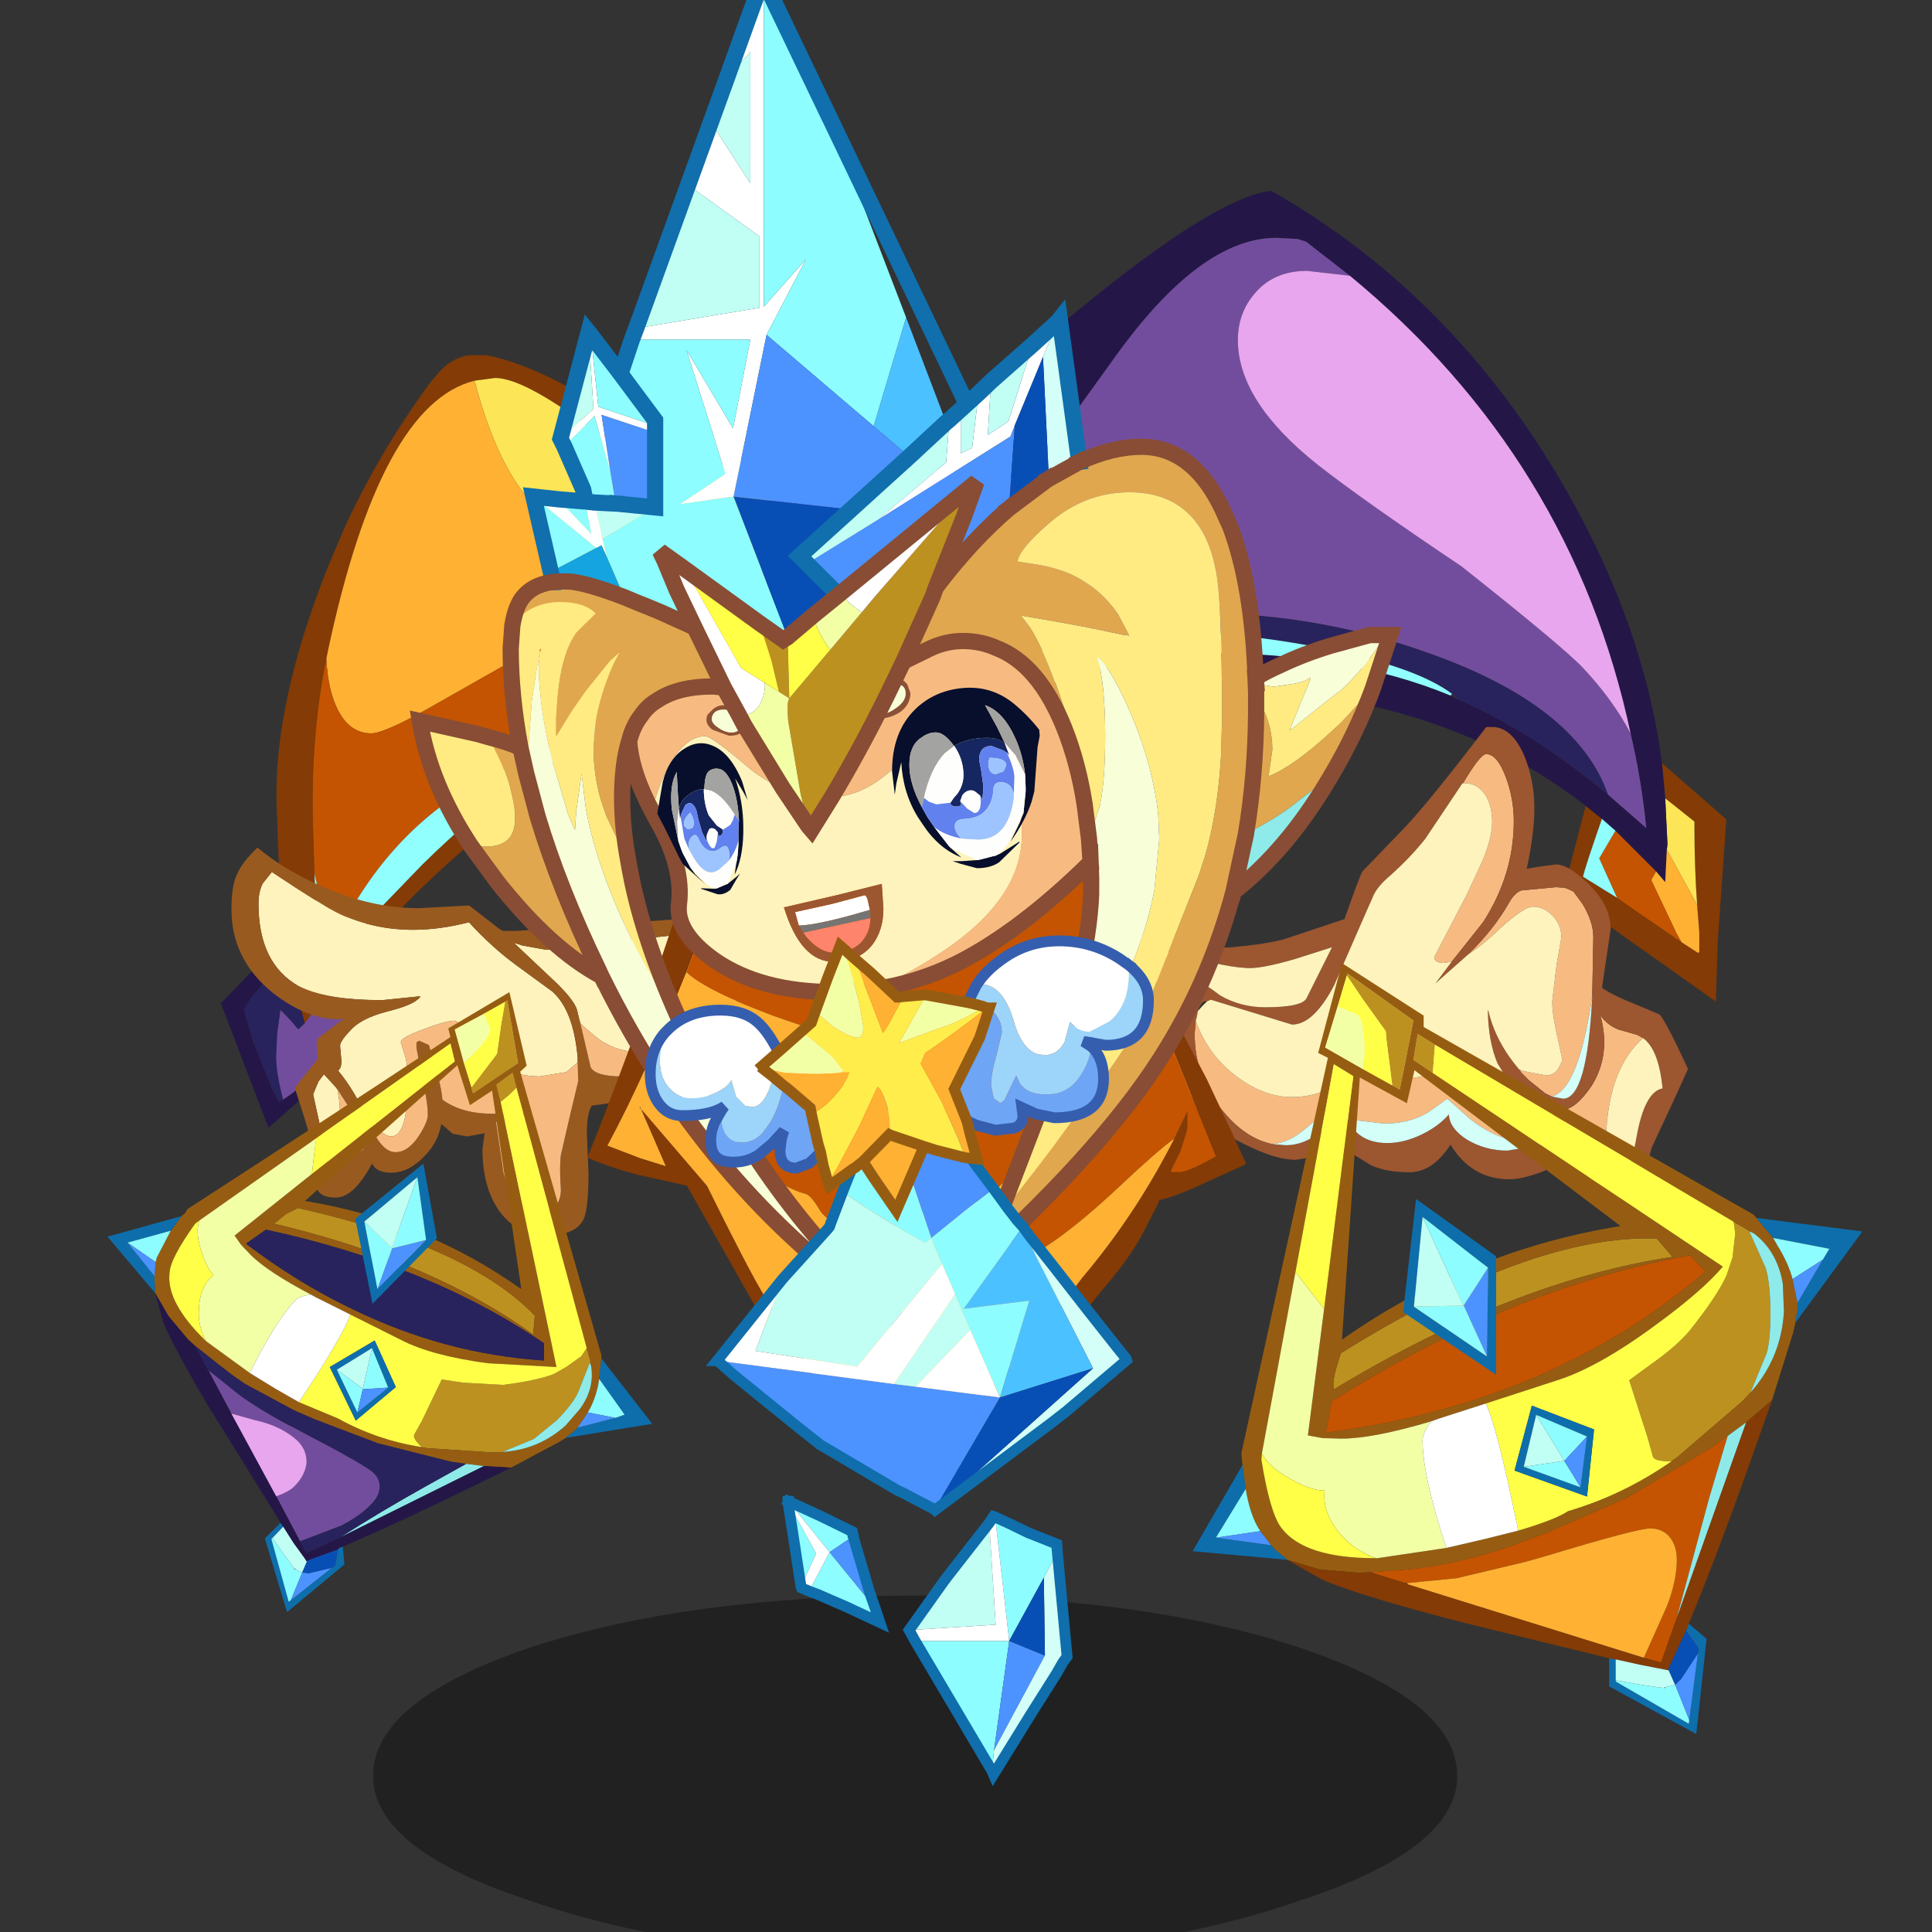 <svg xmlns:ffdec="https://www.free-decompiler.com/flash" xmlns:xlink="http://www.w3.org/1999/xlink" ffdec:objectType="frame" height="90" width="90" xmlns="http://www.w3.org/2000/svg"><rect width="100%" height="100%" fill="#333333" stroke="none"/><use ffdec:characterId="15" height="96.85" transform="matrix(1 0 0 1 5.002 -5.698)" width="81.8" xlink:href="#a"/><defs><g id="a" transform="translate(-5 5.7)"><use ffdec:characterId="1" height="9.8" transform="matrix(.91 0 0 1.715 17.377 74.325)" width="55.5" xlink:href="#b"/><use ffdec:characterId="2" height="86.6" transform="translate(10.286 8.886) scale(.504)" width="139.15" xlink:href="#c"/><use ffdec:characterId="3" height="43.55" transform="translate(47.207 33.867) scale(.504)" width="62.35" xlink:href="#d"/><use ffdec:characterId="4" height="35.85" transform="translate(10.78 39.482) scale(.504)" width="49.9" xlink:href="#e"/><use ffdec:characterId="5" height="60.7" transform="translate(27.36 36.86) scale(.504)" width="60.9" xlink:href="#f"/><use ffdec:characterId="6" height="127.65" transform="translate(19.05 -1.944) scale(.504)" width="91.7" xlink:href="#g"/><use ffdec:characterId="7" height="67.15" transform="translate(32.924 49.323) scale(.504)" width="39.45" xlink:href="#h"/><use ffdec:characterId="8" height="26.45" transform="translate(29.96 43.5) scale(.504)" width="47.35" xlink:href="#i"/><use ffdec:characterId="9" height="71.25" transform="translate(55.557 44.865) scale(.504)" width="61.9" xlink:href="#j"/><use ffdec:characterId="10" height="57.3" transform="translate(5.004 46.216) scale(.504)" width="50.35" xlink:href="#k"/></g><g id="c" fill-rule="evenodd"><path d="M-17.3-21.25q-7.4.5-7.4 1.2l-1.6.2-3.1 1.1q-4.05-4.25-8.15-6.45-4.3-2.3-7.5-2.9h-1.65q-1.6.25-2.85 1.7l-.75.9q-4.65 6.35-7.85 13.3l-1.55 3.65q-5 12.55-4.75 21.9.25 7.9.7 12.05l.05.3.15 1 .15.85v.15l1.55 5.95 3.5-4.65.95-1.1q9.1-10.65 21.55-18.95l.15-.15 1.75-1.2q7.9-5.25 17.2-6.5l-.6-1.65Q-25.2.15-30.5 3.6q-2.6 1.7-4.65 4.05-6.9 2.55-15.8 11.3l-9.85 10.2.1-3.3-.25-6.05-.15-5.05q-.15-7.95 1.25-14.8l.15-.75q4.85-22.8 13.55-24.95l1.9-.25q2.55 0 8.5 4.4l5.4 3.6q1.5.8 2.1.8 2.3 0 5.5-.9l3.5-1 1.45-.45.5-1.7m73.85 34.8-2.1 8.05 7.15 5.1 2.2 1.55 4.8 3.4v-.6l.15-4.85.8-11.4-5.95-5.2.3 3.25L66.6 15v.3q0 3.95.25 7.4l.2 2.55v1.8l-.1.1-1.55-1-3.8-2.6-2.15-1.5-3.15-1.95q.2-.9 1.75-5.35l-1.5-1.2" fill="#843b05" transform="translate(69.6 43.3)"/><path d="m-19.25-19.1-3.5 1q-3.2.9-5.5.9-.6 0-2.1-.8l-5.4-3.6q-5.95-4.4-8.5-4.4l-1.9.25q3.7 14.1 11.35 14.1 4.95 0 8.85-2.15 2.9-1.65 6.7-5.3m86.1 41.8q-.25-3.45-.25-7.4V15l-2.7-2.15.2 4.1v.2l-.05.45 2.8 5.1" fill="#fce556" transform="translate(69.6 43.3)"/><path d="m-63.7 25.7-5.9 6.1 4.4 11.5 1.65-1.45 7.3-6.35-1.15-7.6-.95 1.1q.4 1.65.75 5.55 0 .9-3.65 4.15l-1.8 1.45-.8.55-.35.2-.7-1.3-1.7-4.25-.85-2.9q0-.4 1.7-2.4l2.35-2.35v-.15l-.15-.85-.15-1m46.95-24.6q10.9-1.4 23.6 2.7 31.2-4.65 49.7 9.75l1.5 1.2 1.25 1.1 3.75 3.75.85 1 .15-3 .05-.45v-.2l-.2-4.1-.3-3.25q-1.75-13.45-9.8-26.85-10.1-16.8-26.3-26.05-4.7.5-15.9 9.45-7.9 6.3-14 12.35h-.25l-4.25-.2-9.6.4-.8.05-.5 1.7 1.1-.3.65-.2 1.1.25 8.35 1.5q7.6 1.65 8.9 1.65 2.2 0 5.1-3.45l5.55-7.7q7.95-11.15 15-11.15l1.95.1.8.25 4.05 3.15Q55.3-18.5 60.7 6.85q1 4.25 1.45 8.75l-3.55-3.1q-7.15-5.9-13.85-8.8l-.7-.35Q34.5-.6 21.25-.6 17-.6 11.65.9q-2.7.75-5.7 1.75Q1.5.9-3.35 0l-9.35-.8-4.65.25.6 1.65" fill="#241748" transform="translate(69.6 43.3)"/><path d="m-17.8-19.55-1.45.45q-3.8 3.65-6.7 5.3-3.9 2.15-8.85 2.15-7.65 0-11.35-14.1Q-54.85-23.6-59.7-.8l-.15.75q.15 3 1.1 4.8 1.1 2.1 3.05 2.1 1.2 0 5.45-2.4L-41-.8q12.45-6.65 21.75-7.5v-.95q0-4.95 1.45-10.3M66.85 22.7l-2.8-5.1-.15 3-.85-1-.45.8 2.35 4.95.45.8 1.55 1 .1-.1v-1.8l-.2-2.55" fill="#ffb133" transform="translate(69.6 43.3)"/><path d="m-16.7-19.85-1.1.3q-1.45 5.35-1.45 10.3v.95l2.65-.1L1.85-6.35Q16.6-4.25 21-4.25q11.4 0 22.3 4.15 12.55 4.75 15.3 12.6l3.55 3.1q-.45-4.5-1.45-8.75-1.7-3.2-4.45-6.1-1.8-1.9-11.2-9.35-9.1-6.1-13.3-9.4-7.35-5.85-7.35-11.5 0-2.5 1.55-4.3 1.75-2.1 4.85-2.1l3.95.45-4.05-3.15-.8-.25-1.95-.1q-7.05 0-15 11.15L7.4-20.1q-2.9 3.45-5.1 3.45-1.3 0-8.9-1.65l-8.35-1.5-1.75-.05M-63.85 40.7l.8-.55 1.8-1.45q3.65-3.25 3.65-4.15-.35-3.9-.75-5.55l-3.5 4.65-.6.55q-.85-1.05-1.65-1.8l-.3 2.2-.1 2.1q0 1.55.65 4" fill="#734d9d" transform="translate(69.6 43.3)"/><path d="M-59.85-.05q-1.4 6.85-1.25 14.8l.15 5.05.2.85 1.8 5.1Q-54.1 15.7-45.15 11l7-3.35q4-1.9 6.3-4.05h1.35Q-25.2.15-17.35-.55l-.85-2.5q-.95-2.35-1.05-5.25-9.3.85-21.75 7.5l-9.25 5.25q-4.25 2.4-5.45 2.4-1.95 0-3.05-2.1-.95-1.8-1.1-4.8M65.4 26.15l-.45-.8-2.35-4.95.45-.8-3.75-3.75-1.5 2.55 1.65 3.65 2.15 1.5 3.8 2.6" fill="#c45401" transform="translate(69.6 43.3)"/><path d="M58.6 12.5Q55.85 4.65 43.3-.1 32.4-4.25 21-4.25q-4.4 0-19.15-2.1L-16.6-8.4l-2.65.1q.1 2.9 1.05 5.25l.85 2.5 4.65-.25 9.35.8Q3.05-.1 7.7-1.1q6.5-1.4 10.5-1.4 7.15 0 15.4 1.75Q41.15.9 44.2 3.2l.55.5q6.7 2.9 13.85 8.8m-122 15.2-2.35 2.35q-1.7 2-1.7 2.4l.85 2.9 1.7 4.25.7 1.3.35-.2q-.65-2.45-.65-4l.1-2.1.3-2.2q.8.75 1.65 1.8l.6-.55-1.55-5.95" fill="#28235c" transform="translate(69.6 43.3)"/><path d="m34.75-35.45-3.95-.45q-3.1 0-4.85 2.1-1.55 1.8-1.55 4.3 0 5.65 7.35 11.5 4.2 3.3 13.3 9.4 9.4 7.45 11.2 9.35 2.75 2.9 4.45 6.1-5.4-25.35-25.95-42.3" fill="#e8a6ee" transform="translate(69.6 43.3)"/><path d="m-60.95 19.8.25 6.05-.1 3.3 9.85-10.2q8.9-8.75 15.8-11.3Q-33.1 5.3-30.5 3.6h-1.35q-2.3 2.15-6.3 4.05l-7 3.35q-8.95 4.7-13.8 14.75l-1.8-5.1-.2-.85M-3.35 0q4.85.9 9.3 2.65 3-1 5.7-1.75Q17-.6 21.25-.6q13.25 0 22.8 3.95l.15-.15Q41.15.9 33.6-.75 25.35-2.5 18.2-2.5q-4 0-10.5 1.4Q3.05-.1-3.35 0" fill="#90fffe" transform="translate(69.6 43.3)"/><path d="M59.45 22.05 57.8 18.4l1.5-2.55-1.25-1.1Q56.5 19.2 56.3 20.1l3.15 1.95" fill="#90fefd" transform="translate(69.6 43.3)"/></g><g id="d" fill-rule="evenodd"><path d="m-31.05-1.05.95-2.6.75-1.1 11.25 3.4q1.4 1.35 3.95 3.3-1.95.35-1.95 5 0 1.25.65 3.15l1 2.35-.95.1q-6.35 0-10.6-4.35-3.3-3.45-5.05-9.25m16.75 6.4q1.05 2.95 3.4 4.85 2.7 2.2 5.5 2.2 2.6 0 4.65-1.55 1.45-1 1.9-2l1.95 1.4q.85.4 2.6.4l2.9-.55 1.2-.6q.25 0 1.3 1.15 1.35 1.15 2.9 1.15l1.3-.1q1.2 1.15 3.5 2.2v.2q0 1 .15 1.9l-3.25.4q-2.05 0-4.55-1.9l-2.2-1.95-1.6 1.15Q5.6 14.85 3.1 14.85l-3.35-.4-.1-.65-.55.45-1.3-.35q-.3 0-2 1.45-1.45 1.25-3 1.4-2.45-.5-4.5-2.95-2.7-3.15-2.7-7.25l.1-1.2m29.9 4.5.4.15 2.1.4q.65 0 1.1-.6l.4-.8-.5-2.3q-.45-1.95-.45-3.15l.4-3.35.45-2.55q0-1.1-.75-1.95-.85-.9-1.9-.9-.9 0-3.65 2.6-1.25 1.15-2.3 1.8 2.4-2.35 3.75-4.75.55-.95 1.15-1.15L19-7l.75.05.3.1.55.25.3.4.55.75q1 1.65 1 3.05l-.1 5.45q-1.25 8.65-3.75 9.3l-.6-.3-1.5-1.2-.7-.7-.2-.3M9.35-.1 8.6 0q-.85 0-.85-.55L10.8-6.4l1.5-3.25q.8-2.05.8-3.35 0-1.55-.65-2.55-.75-1.05-1.8-1.05h-.25q1.6-2.7 2.15-2.7 1 0 1.8 2.1.75 2 .75 4.1 0 4.95-2.85 9.35L9.35-.1M24.4 20.5l-.55.1q-1.65 0-2.7-2.05L20.1 15.8l-.5-2.2q1.25-.1 2.7-2.25 1.8-2.9.8-6.5.65.9 1.65 1.3l1.75.5.55.3q-3.45 3-3.45 10.2 0 2.35.8 3.35" fill="#f7bb81" transform="translate(31.15 21.8)"/><path d="M-31.05-1.05Q-29.3 4.75-26 8.2q4.25 4.35 10.6 4.35l.95-.1-1-2.35q-.65-1.9-.65-3.15 0-4.65 1.95-5l.4-.05q.25 0 1.7 1.1 1.9 1.1 4.15 1.1 3.45 0 3.85-.85l2.35-4.7-3.45 1.1q-3.45 1-4.65.8-1.85-.05-8.3-1.8l-11.25-3.4.95-.75.75.2 7.45 2.2q5.95 1.95 9.25 1.65 3.25-.3 4.85-.75l5.55-1.85Q.8-7.9 1.1-8.45l4-4.15q2.3-2.45 7.45-9.2h.75q1.75.15 2.85 2.85.85 2.2.85 4.65 0 2.3-.7 5.6l1.15-.2L19-9.1q1.15 0 2.95 1.75 2.1 2 2.1 4.25l-.8 5.4q1 .7 3.15 1.55l2.15.9q.55.5 2.65 5.05L29.75 13l-1.85 3.95q-.4 1.1-.65 3.2-.25.95-.85 1.35l-.95.25q-3.1 0-4.9-2.1l-.8-1.25-1.9.85Q15.9 20 14.7 20q-3.5 0-5.45-3.2-1.65 2.55-3.8 2.55T1.9 18.7l-3.4-2.1-1.75 1.3-1.8.3q-1.9 0-4.75-1.45-3-1.45-4.4-3.3-3.15.65-9.5-2.8-7.45-4.15-7.45-10.1l.1-1.6m16.75 6.4-.1 1.2q0 4.1 2.7 7.25 2.05 2.45 4.5 2.95l1.25.1q1.45 0 2.9-1l2.15-1.6.55-.45.1.65q.15.65.8 1.2 1.05 1 2.85 1 1.55 0 3.2-.8Q8.15 15.1 9.1 14q.05 1.3 1.7 2.35 1.7 1 3.7 1l2.7-.45 1.85-.45-.1-.45q-.15-.9-.15-1.9v-.2q-2.3-1.05-3.5-2.2l-.5-.45-1.2-1.95q-.85-2-.9-4.85h.05q.7 2.9 2.85 5.4l.2.3.7.7 1.5 1.2.6.3 1.05.2q2.25 0 2.7-9.5l.1-5.45q0-1.4-1-3.05l-.55-.75-.3-.4-.55-.25-.3-.1L19-7l-3.2.3q-.6.2-1.15 1.15Q13.3-3.15 10.9-.8L7.85 1.9l1.5-2 2.9-3.65q2.85-4.4 2.85-9.35 0-2.1-.75-4.1-.8-2.1-1.8-2.1-.55 0-2.15 2.7h-.05L6.9-11.45Q5.5-9.7 3.7-8.1 2.4-7 2.05-6.05l-.6 1.35-2.95 6.75Q-3.4 5.7-5.4 5.7l-6.2-1.9-1.3-.4-.35.15q-.5-.15-.85.9l-.1.55-.1.35m41.35 1.6-.55-.3-1.75-.5q-1-.4-1.65-1.3 1 3.6-.8 6.5-1.45 2.15-2.7 2.25l.5 2.2 1.05 2.75q1.05 2.05 2.7 2.05l.55-.1q1.4-.65 2-4.15.75-4.45 2.45-4.75-.35-3.6-1.8-4.65" fill="#9c5630" transform="translate(31.15 21.8)"/><path d="M-14.15 1.95Q-16.7 0-18.1-1.35-11.65.4-9.8.45q1.2.2 4.65-.8l3.45-1.1-2.35 4.7q-.4.85-3.85.85-2.25 0-4.15-1.1-1.45-1.1-1.7-1.1l-.4.05M15.3 11.7l-1.3.1q-1.55 0-2.9-1.15Q10.05 9.5 9.8 9.5l-1.2.6-2.9.55q-1.75 0-2.6-.4l-1.95-1.4q-.45 1-1.9 2Q-2.8 12.4-5.4 12.4q-2.8 0-5.5-2.2-2.35-1.9-3.4-4.85l.1-.35.1-.55.4-.45.45-.45.35-.15 1.3.4 6.2 1.9q2 0 3.9-3.65L1.45-4.7l.6-1.35Q2.4-7 3.7-8.1q1.8-1.6 3.2-3.35l3.45-5.15h.3q1.05 0 1.8 1.05.65 1 .65 2.55 0 1.3-.8 3.35L10.8-6.4 7.75-.55q0 .55.85.55l.75-.1-1.5 2L10.9-.8q1.05-.65 2.3-1.8 2.75-2.6 3.65-2.6 1.05 0 1.9.9.75.85.75 1.95L19.05.2l-.4 3.35q0 1.2.45 3.15l.5 2.3-.4.8q-.45.6-1.1.6L16 10l-.4-.15q-2.15-2.5-2.85-5.4l-.05-.1v.1q.05 2.85.9 4.85l1.2 1.95.5.45m9.1 8.8q-.8-1-.8-3.35 0-7.2 3.45-10.2Q28.5 8 28.85 11.6q-1.7.3-2.45 4.75-.6 3.5-2 4.15" fill="#fef3bc" transform="translate(31.15 21.8)"/><path d="M-7.2 16.75q1.55-.15 3-1.4 1.7-1.45 2-1.45l1.3.35-2.15 1.6q-1.45 1-2.9 1l-1.25-.1m6.95-2.3 3.35.4q2.5 0 4.25-1.15l1.6-1.15 2.2 1.95q2.5 1.9 4.55 1.9l3.25-.4.1.45-1.85.45-2.7.45q-2 0-3.7-1Q9.15 15.3 9.1 14q-.95 1.1-2.5 1.85-1.65.8-3.2.8-1.8 0-2.85-1-.65-.55-.8-1.2m22.6-11.4q-.45 9.5-2.7 9.5l-1.05-.2q2.5-.65 3.75-9.3" fill="#d4fff8" transform="translate(31.15 21.8)"/></g><g id="e" fill-rule="evenodd"><path d="M7.3-1.65 7.2-2 7-2.85q-.25-1-2.35-2.95l-3.5-3.3.8.25 2.2.4 6.75-.8 7.85-.85 2.4.3q1.25.6 1.25 2.8 0 3.35-3.15 6.65l-.4.45q-2.9 1-4.9 1-2.8 0-4.3-.9Q9.1 0 7.3-1.65m-19.6 9.1q-1.15-2.75-2.8-4.75.35-.2.3-1l-.1-1.2q-.1-.4.9-1.45.95-1.15 3.45-1.8 2.45-.6 3-1.3l.05-.05v-.05h-.1l-3.4.35q-5.25 0-7.75-1.3-3.7-2.1-3.7-7.6 0-1.15.4-1.9l.8-1 .05-.05.05.05q4.65 3.1 6.25 3.85 3.15 1.45 6.75 1.45 2.45 0 5.15-.7 2.1 2.3 4.35 3.95L4.7-4.6q1.95 1.7 2.35 6.1v.45L6 2.85l-2.45.4Q.15 3.25-2.2.7q-1.75-2.6-2.05-2.6-.9 0-2.95.8-2.1.75-2.1 1.2l.35 1.1q.3.85.3 2.55 0 5.05-1.55 5.05-.55 0-1.85-1.15l-.2-.2h-.05m-3.85 3-.65-2.8-.6-2.75.5-1.2.5-.65 1.05 1.15.2.25.1.6q.15.8.15 2.55v1.8q-.1 1.2-.65 1.2l-.55-.15h-.05" fill="#fef3bc" transform="translate(24.95 17.9)"/><path d="m18.85.1.4-.45Q22.4-3.65 22.4-7q0-2.2-1.25-2.8l-2.4-.3-7.85.85-6.75.8-2.2-.4-.8-.25 3.5 3.3Q6.75-3.85 7-2.85l.2.85.1.35.95 4.05q.45.85 2.95.85 4.25 0 7.65-3.15m3.1-11.8 1.55 2q1.45 2.05 1.45 4 0 1.65-.6 3.15-1.3 3.05-5.4 5.3-4.5 2.45-10.6 3.2-.45.75-.45 2.55l.15 3.75q0 3.2-.45 4.2-.75 1.5-3.45 1.5-2.65 0-4.3-2.2-1.6-2.2-1.6-5.8l.2-1.45-1.6.3-1.35-.25-1.05-.9Q-5.85 9.3-7 10.5q-1.5 1.65-3.2 1.65-1.35 0-1.75-.85-1.7 3.15-3.35 3.15-1.6 0-1.8-1.05l-.1-2.9-1-3.4-.9-2.8 2.15-2.7-.1-1.05q-.1-.7.2-.9l1.3-1q.65-.55 1.1-.7-3.25.25-6.65-2.4-3.85-3.1-3.85-7.75 0-2.25.55-3.3.4-1 1.85-2.4 2.6 2.15 5.9 3.55 4.55 2.05 9 2.05l4.65-.25.15.1 2.7 2.1.3.15h1.3l20.5-1.5m-34.2 19.2q1.15 2.75 2.45 2.75 1.2 0 2.2-1.55.8-1.25.8-1.9 0-1.2-.55-3.5l-.5-2.7V.1l.25-.15.9.4.1.35.5 1.8q.45 1.35.6 2.45l.05.45q1.8 1.3 4.6 1.3l3-.1v.2l-2 .75-.65-.1.7 4.75q.95 3.4 3.7 3.4 1.5 0 1.6-1.8-.15-2.25 0-3.3l.9-3.9.7-2.9-.05-1.75V1.5q-.4-4.4-2.35-6.1L1.35-7.05Q-.9-8.7-3-11q-2.7.7-5.15.7-3.6 0-6.75-1.45-1.6-.75-6.25-3.85l-.05-.05-.05.05-.8 1q-.4.75-.4 1.9 0 5.5 3.7 7.6 2.5 1.3 7.75 1.3l3.4-.35.1.05-.05.05q-.55.7-3 1.3-2.5.65-3.45 1.8Q-15 .1-14.9.5l.1 1.2q.05.8-.3 1 1.65 2 2.8 4.75l.05.05m-2.9-3.05-.2-.25-1.05-1.15-.5.65-.5 1.2.6 2.75.65 2.8v.05l.2 1.25h.55l2.65-1.75q0-1.25-.85-3.05l-.2-.4-1.35-2.1" fill="#995a20" transform="translate(24.95 17.9)"/><path d="M7.3-1.65Q9.1 0 9.65.2q1.5.9 4.3.9 2 0 4.9-1-3.4 3.15-7.65 3.15-2.5 0-2.95-.85L7.3-1.65m-.25 3.6L7.1 3.7l-.7 2.9-.9 3.9q-.15 1.05 0 3.3-.1 1.8-1.6 1.8-2.75 0-3.7-3.4l-.7-4.75.65.1 2-.75v-.2l-3 .1q-2.8 0-4.6-1.3l-.05-.45q-.15-1.1-.6-2.45L-6.6.7l-.1-.35-.9-.4-.25.15v.5l.5 2.7q.55 2.3.55 3.5 0 .65-.8 1.9-1 1.55-2.2 1.55-1.3 0-2.45-2.75v-.05l.2.2q1.3 1.15 1.85 1.15 1.55 0 1.55-5.05 0-1.7-.3-2.55L-9.3.1q0-.45 2.1-1.2 2.05-.8 2.95-.8.3 0 2.05 2.6Q.15 3.25 3.55 3.25L6 2.85l1.05-.9m-22.2 2.5 1.35 2.1.2.4q.85 1.8.85 3.05l-2.65 1.75h-.55l-.2-1.25.05-.05.55.15q.55 0 .65-1.2V7.6q0-1.75-.15-2.55l-.1-.6" fill="#f7bb81" transform="translate(24.95 17.9)"/></g><g id="f" fill-rule="evenodd"><path d="m11.1-30.05 4.4-.3q1.25 4.05 3.25 9.35 2.5 6.6 4.05 9.65l4 7.6 2.35 5 1.3 2.85-3.4 1.55q-3.2 1.5-4.5 1.75l-.15.05-.05.2-1.45 2.85Q19.55 13 17 15.9q-3.9 4.95-6.95 8.1-4.7 4.8-8.65 6.35L1 30.2q6.25-4.9 14.3-15.6 4.95-5.85 8.5-12.85L25-.75v1.5l-.1.45-.55 1.75-.85 1.7v.2h.85q.8-.05 3.3-1.45L23.4-7.15q-3.95-9.2-12.3-22.9M-9.5 23.6l-3.35-2.65-8.4-14.85-4.5-1q-2.7-.7-4.7-1.6 1.5-3.65 3.7-9.6 3.4-9.2 5.9-17.35l.35.05 2.8-.25-1.55 4.55-2.05 5.5q-3.8 9.5-7.3 16l3 1.15 2.4.75-2.3-5.3 6.05 7.05v.15h.1q3.7 7.5 5.2 10l4.65 7.4" fill="#843b05" transform="translate(30.45 30.35)"/><path d="M-17.7-23.65q5.15-.7 15.75-3.6 7.85-2.15 13.05-2.8 8.35 13.7 12.3 22.9L27.65 3.4q-2.5 1.4-3.3 1.45h-.85v-.2l.85-1.7.55-1.75.1-.45v-1.5l-1.2 2.5q-1.55 1.1-5.15 4.5-6.25 5.85-9.85 7.1l1.5-4.05 1.35-5.1V2.45l-3 2.8L6 7.6q-.9 0-1.35-.75-.45-.6-.45-1.35l-3.6 3q-2.15 1.6-5.3 1.6-2.85 0-4.15-1.55-.9-1.55-1.45-1.7-5.45-1.5-5.45-9 0-.55.75-.55l3.8.5q2.85 0 4.55-1.15 1.9-1.25 2-3.8-3.5-.6-8.6-2.45-6.15-2.25-8.05-4l2.05-5.5 1.55-4.55" fill="#c45401" transform="translate(30.45 30.35)"/><path d="m1 30.2-4.45-2.7-6.05-3.9-4.65-7.4q-1.5-2.5-5.2-10l-.1-.15L-25.5-1l2.3 5.3-2.4-.75-3-1.15q3.5-6.5 7.3-16 1.9 1.75 8.05 4 5.1 1.85 8.6 2.45-.1 2.55-2 3.8-1.7 1.15-4.55 1.15l-3.8-.5q-.75 0-.75.55 0 7.5 5.45 9 .55.15 1.45 1.7 1.3 1.55 4.15 1.55 3.15 0 5.3-1.6l3.6-3q0 .75.45 1.35.45.75 1.35.75l2.65-2.35 3-2.8V4.2L10.3 9.3l-1.5 4.05q3.6-1.25 9.85-7.1 3.6-3.4 5.15-4.5-3.55 7-8.5 12.85Q7.25 25.3 1 30.2M-25.55-1.15h-.1l.15.15-.05-.15" fill="#ffb133" transform="translate(30.45 30.35)"/></g><g id="g"><path d="m-17.95-48.95 3.65 5.65v-12.15l-2.2 2.5 3.35-9.3.1.2v30.15l3.9-4.4-3.65 7-3.05 14.95-4.95.7 4.2-2.8-3.6-11.45 4.3 7.25 1.6-8.2h-10.95l.4-1.05 11.4-1.9v-6.6l-6.6-4.75 2.1-5.8M6.8-23.9 7.95-25l-.3 4.95 1.9-1.25 2.25-7.1 2.3-2.1-1.35 3.25-2.6 6.3-.4 1.05-12.25 7.7 6.3-5.3.3-3.95 1.05-.95v4.05l1.05-.5.6-5.05m-41.15 9.55 2.3.25 3.05 3.2-.55-3 .85.1.75 3.35.4 1.7-.5-1.1-.5.25-5.8-4.75M-31.5-19l-.35-.7 3.05-2.75-.45-7.1.2.25.7 6.65 5.25 1.75v.65l-4.95-1.65.8 5.2-1.45-5.1-2.8 2.8m21.7 44.3-.05-.1-.3-1.1v-.05l3.4-.75 3-.8q.25 0 .4.9l.1.45q-4.7 1.4-6.55 1.45" fill="#fff" fill-rule="evenodd" transform="translate(45.85 64.1)"/><path d="m-16.5-52.95 2.2-2.5v12.15l-3.65-5.65 1.45-4m-3.55 9.8 6.6 4.75v6.6l-11.4 1.9 4.8-13.25M5.7-22.9l1.1-1-.6 5.05-1.05.5v-4.05l.55-.5M7.95-25l3.85-3.4-2.25 7.1-1.9 1.25.3-4.95m-39.8 5.3 2.6-9.85.45 7.1-3.05 2.75M.4-18.05l3.4-3.15.3-.25-.3 3.95-6.3 5.3-6.55 4.05-.7-.7 4.75-4.3 5.4-4.9m-27.15 4.35h.1l3.55.35-4.85 2.9-.75-3.35 1.95.1" fill="#c1fff5" fill-rule="evenodd" transform="translate(45.85 64.1)"/><path d="M-25.25-28.85h10.95l-1.6 8.2-4.3-7.25 3.6 11.45-4.2 2.8 4.95-.7 5 13-.4.25-11.4-8.2.45.95 1.1 2.65 1.65 3.45-3.1-1.4-1.2-.5-1-.4-1.2-.5-1.6-3.7-.4-1.7 4.85-2.9v-7.55l-5.25-1.75-.7-6.65 2.75 3.6 1.05-3.15m12.45-.45 3.65-7-3.9 4.4v-30.15l5.8 12.1.15.3L.1-30.9l-3 10.05-9.9-8.45M-32.75-7.4l-1.6-6.95 5.8 4.75-4.2 2.2m.7-6.7 2.4.2h.1l-.1-.6-.1-.5-1.75-4 2.8-2.8 1.45 5.1.5 3-1.95-.1-.85-.1.55 3-3.05-3.2m5.75-11.6 3.2 4.3v.5-.5l-3.2-4.3" fill="#8dfdff" fill-rule="evenodd" transform="translate(45.85 64.1)"/><path d="m-15.85-14.35 3.05-14.95 9.9 8.45 3.3 2.8-5.4 4.9-10.85-1.2m-11.4-2.35-.8-5.2 4.95 1.65v6.9l-3.55-.35h-.1l-.5-3m24.75 4.5 12.25-7.7.4-1.05-.55 7.7q-3.45 2.95-6.75 7.3l2.6-6.55 1.15-3.2L-6.15-5.25l-2.9-2.9 6.55-4.05" fill="#4c93ff" fill-rule="evenodd" transform="translate(45.85 64.1)"/><path d="m-2.9-20.85 3-10.05 3.7 9.7-3.4 3.15-3.3-2.8" fill="#4cc1ff" fill-rule="evenodd" transform="translate(45.85 64.1)"/><path d="m14.1-30.5.2-.25 1.8 13.2L13.3-16l-.55-11.25 1.35-3.25" fill="#d4fff8" fill-rule="evenodd" transform="translate(45.85 64.1)"/><path d="M16.1-17.55q3.05-1.4 5.75-1.4 5.1 0 7.9 6.7l.3.65q2.05 5.45 2.35 14l.05.55v1.3l.45.7.2.35q.85 1.7.85 3.75l-.35 2.45q2.25-.9 5.55-3.9l1.15-1.05 2.95-3.2q-1.55 4.2-3.9 8.15l-.9.7-2 1.5q-1.6 1.35-4.05 2.65l-.9.55q.9-5.4.95-11.25v-1.4 1.4q-.05 5.85-.95 11.25l-.35 1.6-.8 3.7q-2.05 7.7-6.1 14.35-5.35 8.85-17.6 20l2-4.3 4.9-6.3 5.3-7.25q2.6-3.65 3.65-6.3l4.65-11.75.6-1.85q1.15-4.05 1.45-9.1l.1-3.4q0-11.4-.6-13.95-.45-2.3-1.45-3.85-2.15-3.25-6.5-3.25-4.3 0-7.7 3.1-2.5 2.2-2.65 3.3l2.2.35q2.3.45 3.8 1.4l.9.6q1.4 1.05 2.4 2.55l1.05 2-4.1-.85L12.8-3l-2.1-.35.85 1.1Q12.9-.1 14.3 4q1.95 5.5 2.3 10.1-.6-3.85-1.9-7.1-2.35-5.85-6.25-7.35Q7-1 5.35-1q-1.5 0-2.95.65L-.15.9l2.7-6 .3-.85q3.3-4.35 6.75-7.3L13-15.8l.3-.2 2.8-1.55m-41.6 25.8q-.65 2.1-.65 5.25 0 2.85.6 6l-2.05-4.3-.55-1.6q-.65-2.35-.65-4.8l.05-1q.25-3.15 1.8-6.65l.6-1.15-.95.85-2.25 2.8-1.25 1.8-1.45 2.35V6.05L-32.1 4q.35-3.65 1.55-5.5l.15-.25 1.8-1.8q-1.05-1.05-3.25-1.05-2.45 0-4.05 1.65l-.4.55q.25-1.55.8-2.4.9-1.35 2.85-1.65h.1l.6-.05h.9q1.55.1 5.1 1.45l1.2.5 1 .4 1.2.5 3.1 1.4 2.7 5.55-1-.1q-3.2 0-5.1 1.25-.95.55-1.55 1.45-.75.95-1.1 2.35M-28.05 30q-4.7-2.5-9.65-8.75l-2.45-3.35 1.4.1q2.7 0 2.7-2.55v-.6q-.2-1.95-1.25-4.55l-1.15-2.4q1.6.4 2.9.95l.55 2.45 1.05 3.95q2 6.65 5.6 14.1l.3.65m1.7-30 .05-.05v-.1l-.05.15" fill="#e0a74f" fill-rule="evenodd" transform="translate(45.85 64.1)"/><path d="m10.15-20.95 2.6-6.3L13.3-16l-.3.2-3.4 2.55.55-7.7M-5-13.15l-4.75 4.3.7.7 2.9 2.9-4.65 3.85-.05.05-5-13L-5-13.15" fill="#084fb5" fill-rule="evenodd" transform="translate(45.85 64.1)"/><path d="M44.35-1.55h.5l-1.6 4.9-2.95 3.2-1.15 1.05q-3.3 3-5.55 3.9l.35-2.45q0-2.05-.85-3.75l-.2-.35-.45-.7v-1.3l1.45.25h.35l1.7-.25q1.1-.2 1.35-.5h.2L35.6 7.1v.1h.05l3.65-2.9 1.05-.8q2.45-2.3 4-5.05m-35.7 53.8L12.5 42.2q3.35-3.25 6.1-8.35Q22 27.6 23.05 22l.45-4.7-.1-2.25q-.45-4.3-2.35-8.9-1.95-4.65-3.3-5.7.75 2.4.75 7.3 0 4.2-.5 6.5l-1 3-.4-3.15Q16.25 9.5 14.3 4q-1.4-4.1-2.75-6.25l-.85-1.1 2.1.35 3.85.7 4.1.85-1.05-2q-1-1.5-2.4-2.55l-.9-.6q-1.5-.95-3.8-1.4l-2.2-.35q.15-1.1 2.65-3.3 3.4-3.1 7.7-3.1 4.35 0 6.5 3.25 1 1.55 1.45 3.85.6 2.55.6 13.95l-.1 3.4q-.3 5.05-1.45 9.1l-.6 1.85L22.5 32.4q-1.05 2.65-3.65 6.3l-5.3 7.25-4.9 6.3m-34.2-32.75q1.1 6.5 4.55 14.2-2.9-4-5.25-9.2-2.45-5.5-3.25-10l-.4-3.25-.5 3.55-.1 1.65-.1-.15-.55-1.3-1.55-5.3q-1.05-4.45-1.15-7.85V1.2l.1-1.1-.3 1.5-.45 2.95-.5 6.75-.55-2.45q-.9-4.85-.9-9.15l.15-2.1.4-.55q1.6-1.65 4.05-1.65 2.2 0 3.25 1.05l-1.8 1.8-.15.25Q-31.75.35-32.1 4l-.15 2.05V7.8l1.45-2.35 1.25-1.8 2.25-2.8.95-.85-.6 1.15q-1.55 3.5-1.8 6.65l-.05 1q0 2.45.65 4.8l.55 1.6 2.05 4.3m-14.6-1.6q-3.75-5.7-4.7-11.5l5.35 1.2 1.05.3 1.15 2.4q1.05 2.6 1.25 4.55v.6q0 2.55-2.7 2.55l-1.4-.1m60.9-19.35.05.1v-.1h-.05M-33.75.1l.1-.35h-.1V.1" fill="#ffeb82" fill-rule="evenodd" transform="translate(45.85 64.1)"/><path d="M32.4 2.4q1.1-.65 2.35-1.2 2.1-1 4.55-1.75l3.65-1h1.4q-1.55 2.75-4 5.05l-1.05.8-3.65 2.9-.05-.1 1.9-4.65h-.2q-.25.3-1.35.5l-1.7.25h-.35l-1.45-.25-.05-.55M12.5 42.2l.4-1.15q4.05-11.95 4.3-18.65v-1.55l-.05-1.4-.15-2.2 1-3q.5-2.3.5-6.5 0-4.9-.75-7.3 1.35 1.05 3.3 5.7 1.9 4.6 2.35 8.9l.1 2.25-.45 4.7Q22 27.6 18.6 33.85q-2.75 5.1-6.1 8.35M-21 33.7l2.65 5.3q7.4 14.05 18.3 23.2-17.85-11.55-28-32.2l-.3-.65q-3.6-7.45-5.6-14.1L-35 11.3l.5-6.75.45-2.95.3-1.5-.1 1.1v.65q.1 3.4 1.15 7.85l1.55 5.3.55 1.3.1.15.1-1.65.5-3.55.4 3.25q.8 4.5 3.25 10 2.35 5.2 5.25 9.2" fill="#f8fed8" fill-rule="evenodd" transform="translate(45.85 64.1)"/><path d="M17.15 19.45q-6.5 6.4-12.35 9.35-3.75 1.85-7.75 2.4 2.6-1.05 5.8-3.1 7.95-5.05 7.95-11.2 0-4-1.25-7-1.6-3.75-4.45-3.75-1.85 0-5.2 3.65-3.35 3.6-6.65 3.6 2.6-4.35 5-9.2L-.15.9 2.4-.35Q3.85-1 5.35-1 7-1 8.45-.35q3.9 1.5 6.25 7.35 1.3 3.25 1.9 7.1l.4 3.15.15 2.2M-23.4 14.7q-1.9-3.55-2.1-6.45.35-1.4 1.1-2.35.6-.9 1.55-1.45 1.9-1.25 5.1-1.25l1 .1 1.4 2.55.5.95 3.55 5.8q-1.75-.7-3.3-2-3.25-2.8-3.9-2.8-1.65 0-3.1 2.35-1.1 1.8-1.8 4.55" fill="#f7bb81" fill-rule="evenodd" transform="translate(45.85 64.1)"/><path d="m-2.95 31.2-3.6.25q-6.75 0-11-2.9-3.65-2.55-3.35-5.2.45-3.55-2.05-7.8l-.45-.85q.7-2.75 1.8-4.55 1.45-2.35 3.1-2.35.65 0 3.9 2.8 1.55 1.3 3.3 2l2.35 3.5.3.35 1.9-3.05q3.3 0 6.65-3.6 3.35-3.65 5.2-3.65 2.85 0 4.45 3.75 1.25 3 1.25 7 0 6.15-7.95 11.2-3.2 2.05-5.8 3.1m-8.15-7.6h-.1q1.55 5.05 4.6 5.05 2.35 0 3.6-1.6 1-1.35 1-3.3l-.15-2.3-4.2 1.05-4.75 1.1" fill="#fef3bc" fill-rule="evenodd" transform="translate(45.85 64.1)"/><path d="m39.35 11.5-.15.25q-3.9 6.6-8.85 10.45l.8-3.7.35-1.6.9-.55q2.45-1.3 4.05-2.65l2-1.5.9-.7" fill="#8eebea" fill-rule="evenodd" transform="translate(45.85 64.1)"/><path d="M-32.55-6.45v-.1l-.2-.85 4.2-2.2.5-.25.5 1.1 1.6 3.7q-3.55-1.35-5.1-1.45h-.9l-.6.05" fill="#15a4df" fill-rule="evenodd" transform="translate(45.85 64.1)"/><path d="m-9.4 25.95.25.35q1.25 1.5 2.6 1.5 1.2 0 2.15-.65 1.15-.9 1.2-2.55v-.1l-.05-.65-.1-.45q-.15-.9-.4-.9l-3 .8-3.4.75v.05l.3 1.1.05.1.3.5.1.15m-1.7-2.35 4.75-1.1 4.2-1.05.15 2.3q0 1.95-1 3.3-1.25 1.6-3.6 1.6-3.05 0-4.6-5.05h.1" fill="#9c5731" fill-rule="evenodd" transform="translate(45.85 64.1)"/><path d="M-3.2 24.6q-.05 1.65-1.2 2.55-.95.65-2.15.65-1.35 0-2.6-1.5l-.25-.35 6.2-1.35" fill="#ff846c" fill-rule="evenodd" transform="translate(45.85 64.1)"/><path d="m-9.4 25.95-.1-.15-.3-.5q1.85-.05 6.55-1.45l.05.65v.1l-6.2 1.35" fill="#757574" fill-rule="evenodd" transform="translate(45.85 64.1)"/><path d="m29.35 11.15-1.45 4-2.1 5.8L21 34.2l-.4 1.05-1.05 3.15-2.75-3.6-.2-.25L14 44.4l.35.7 1.75 4 .1.5M32.8 2.05l-.1-.2-3.35 9.3m3.45-9.1 5.8 12.1m.15.3 12.8 26.75 1.1-1 1.15-1.1 3.85-3.4 2.3-2.1.2-.25 1.8 13.2M13.3 57.65v-.1l-.2-.85-1.6-6.95 2.3.25 2.4.2h.1l.85.1 1.95.1m3.65-7.2v-.5l-3.2-4.3m3.2 5.45v-.65m23.5 2.85 3.4-3.15.3-.25L51 41.7l.55-.5m-10.7 9.75-4.75 4.3.7.7 2.9 2.9m1.15-7.9 5.4-4.9M19.2 50.4l3.55.35v-6.9" fill="none" stroke="#106fac" stroke-linecap="square" stroke-linejoin="miter-clip" stroke-miterlimit="3" stroke-width="1.5"/><path d="M61.95 46.55q3.05-1.4 5.75-1.4 5.1 0 7.9 6.7l.3.65q2.05 5.45 2.35 14 1.1-.65 2.35-1.2 2.1-1 4.55-1.75l3.65-1h1.9l-1.6 4.9q-1.55 4.2-3.9 8.15l-.15.25q-3.9 6.6-8.85 10.45-2.05 7.7-6.1 14.35-5.35 8.85-17.6 20l2-4.3 3.85-10.05.4-1.15q4.05-11.95 4.3-18.65v-1.55l-.05-1.4q-6.5 6.4-12.35 9.35-3.75 1.85-7.75 2.4l-3.6.25q-6.75 0-11-2.9-3.65-2.55-3.35-5.2.45-3.55-2.05-7.8l-.45-.85q-1.9-3.55-2.1-6.45-.65 2.1-.65 5.25 0 2.85.6 6 1.1 6.5 4.55 14.2l2.65 5.3q7.4 14.05 18.3 23.2-17.85-11.55-28-32.2-4.7-2.5-9.65-8.75L5.7 82Q1.95 76.3 1 70.5l5.35 1.2 1.05.3q1.6.4 2.9.95-.9-4.85-.9-9.15l.15-2.1q.25-1.55.8-2.4.9-1.35 2.85-1.65h.1l.6-.05h.9q1.55.1 5.1 1.45l1.2.5 1 .4 1.2.5 3.1 1.4M59.15 48.1l2.8-1.55m-6.5 4.3 3.4-2.55.3-.2M78.3 68.35v1.4q-.05 5.85-.95 11.25L77 82.6l-.8 3.7m2.1-19.25v1.3m-.05-1.85.05.55m-29.6-8.9q3.3-4.35 6.75-7.3M45.7 65l2.55-1.25q1.45-.65 2.95-.65 1.65 0 3.1.65 3.9 1.5 6.25 7.35 1.3 3.25 1.9 7.1l.4 3.15.15 2.2M29.1 67.4l-1-.1q-3.2 0-5.1 1.25-.95.55-1.55 1.45-.75.95-1.1 2.35m-10.05.6.55 2.45 1.05 3.95q2 6.65 5.6 14.1l.3.65" fill="none" stroke="#884d34" stroke-linecap="square" stroke-linejoin="miter-clip" stroke-miterlimit="3" stroke-width="1.5"/><path d="M-3.15 4.1-2 3q.75-.5 1.4-.5.4 0 .8.5l.3.8q0 1.1-1 1.8-.9.55-1.75.55-1.2 0-1.2-1.1l.05-.35.1-.25.15-.35m.55-.05-.2.25-.2.25v.4q0 .8.75.8.65 0 1.4-.55.9-.6.9-1.35Q.05 3-.85 3q-.7 0-1.75 1.05" fill="#8b5137" fill-rule="evenodd" transform="translate(45.85 64.1)"/><path d="M-2.6 4.05Q-1.55 3-.85 3q.9 0 .9.85 0 .75-.9 1.35-.75.55-1.4.55-.75 0-.75-.8v-.4l.2-.25.2-.25" fill="#f8fed8" fill-rule="evenodd" transform="translate(45.85 64.1)"/><path d="M7.45 4.95H7.4l1.1 2 .7 1.45q-.7-.45-1.6-.45-1.8 0-3.05.75l-.1-.1q-.85-1.15-1.6-1.15-.7 0-1.3.45Q.4 8.6.4 10.45q0 1.75 1.15 3.9l.5.9.65.95 1.35 1.75.2.2.95.85q-2.1-.8-3.6-3.1l-.4-.6q-1.4-2.25-1.55-5.1l-.45 1.95-.15 1.05-.25-2.15Q-1.2 7.4.95 5.3 2.7 3.6 5.3 3.35q2.65-.25 4.7 1.4 1.3 1.05 2.4 2.45l.05.55-.2 1.05-.3 4.1-.25.95q-.6 1.8-1.95 3.7l.85-1.75.35-.9.2-2v-.35l-.05-1.2q-.2-1.8-.9-3.35-1.1-2.45-2.75-3.05m.9 13.9.45-.2 1.75-1.1.05.05-1.9 1.85q-.8.55-2.05.55l-1.5-.4-.75-.25h.8l1.45-.1.3-.05 1.15-.3.25-.05" fill="#080f2c" fill-rule="evenodd" transform="translate(45.85 64.1)"/><path d="M7.45 4.95Q9.1 5.55 10.2 8q.7 1.55.9 3.35l-.9-1.8-1-1.15-.7-1.45-1.1-2h.05m-5.9 9.4Q.4 12.2.4 10.45.4 8.6 1.55 7.9q.6-.45 1.3-.45.75 0 1.6 1.15l.1.1-.9.7q-1.3 1.4-1.9 4.1l-.2.85" fill="#a3a3a2" fill-rule="evenodd" transform="translate(45.85 64.1)"/><path d="M4.55 8.7q1.25-.75 3.05-.75.9 0 1.6.45l.45 1.2-.25-.3-.35-.2L8 8.7q-1.15 0-1.15 1.3l.2 1.05.2 1.45-.1 1.15-.2-.35-.25-.2q-.3-.3-.6-.3-.45 0-.8.45l-.2.55.1.4-.4.1q-.6 0-.6-.35l.3-.45.35-.4q.55-.8.55-1.7 0-1.45-.85-2.7" fill="#162661" fill-rule="evenodd" transform="translate(45.85 64.1)"/><path d="m11.1 11.35.05 1.2v.35l-.2 2-1.1 2.25q-.75 1.35-1.5 1.7l-.25.05-1.15.3-.3.05-2.4-1.1-.2-.2L2.7 16.2q.95.75 2.5 1.05l.5.05 1.05.05q2.75 0 3.3-3.8v-.45l.05-1.45q0-.85-.7-2.35l.25.3-.45-1.2 1 1.15.9 1.8M1.75 13.5q.6-2.7 1.9-4.1l.9-.7q.85 1.25.85 2.7 0 .9-.55 1.7l-.35.4-.3.45-1.3.15-.7-.25-.45-.35m3.35.3.2-.55q.35-.45.8-.45.3 0 .6.3l.25.2.05.5q0 1.1-.6 1.1l-.65-.4-.65-.7" fill="#fefefc" fill-rule="evenodd" transform="translate(45.85 64.1)"/><path d="m2.05 15.25-.5-.9.2-.85.45.35.7.25 1.3-.15q0 .35.6.35l.4-.1-.1-.4.65.7.65.4q.6 0 .6-1.1l-.05-.5.2.35.1-1.15-.2-1.45-.2-1.05q0-1.3 1.15-1.3l1.05.4.35.2q.7 1.5.7 2.35l-.05 1.45-.2-.5q-.3-.55-1.05-.55-.65 0-.65.85-.1 1.25-.95 2-.6.5-1.75.55-.85.05-.85.65t.6 1.15q-1.55-.3-2.5-1.05l-.4-.6-.25-.35m7.3-4.75q0-.7-1.55-.7l-.1.45q0 1.05.7 1.05l.7-.25.25-.55" fill="#6181ee" fill-rule="evenodd" transform="translate(45.85 64.1)"/><path d="M10.05 13.1v.45q-.55 3.8-3.3 3.8L5.7 17.3l-.5-.05q-.6-.55-.6-1.15 0-.6.85-.65 1.15-.05 1.75-.55.85-.75.95-2 0-.85.65-.85.75 0 1.05.55l.2.5m-.7-2.6-.25.55-.7.25q-.7 0-.7-1.05l.1-.45q1.55 0 1.55.7" fill="#9dc4ff" fill-rule="evenodd" transform="translate(45.85 64.1)"/><path d="m-15.3 6.2.15.2.1.2-.1.3q-.25.6-1 .55-.6-.05-1.2-.5-.7-.5-.45-1.05.25-.6 1.15-.55.7.05 1.35.85m.55.1q-.25-.55-.8-.9-.6-.45-1.2-.45-.45-.05-.95.3l-.55.55q-.35.8.45 1.4l1.5.55q1.2.05 1.55-.75l.1-.3-.05-.15-.05-.25" fill="#8b5137" fill-rule="evenodd" transform="translate(45.85 64.1)"/><path d="M-15.3 6.2q-.65-.8-1.35-.85-.9-.05-1.15.55-.25.55.45 1.05.6.45 1.2.5.75.05 1-.55l.1-.3-.1-.2-.15-.2" fill="#f8fed8" fill-rule="evenodd" transform="translate(45.85 64.1)"/><path d="m-21.1 11.15.1 1.9.1 1.45q.2-.7.6-1.05.9-.8 1.7-.75l.05-.1q.05-1.25.4-1.55.35-.3.85-.25.75.05 1.3 1.4.55 1.35.65 3.4l-.05.85v1q0 1-.15 1.85l-.05.25-.15 1.05q.75-1.5.8-3.85v-.55q0-2.3-.75-4.5l.75 1.25.4.75-.5-1.7q-1.1-2.7-2.8-3.35-1.35-.55-2.7.4-1.35.95-1.85 3l-.5 2.9.2.4.4.75 1.4 2.85.35.65 2.1 1.9-.95-.95-.4-.55-.75-1.4-.1-.25-.3-.85-.6-2.9q-.25-2.3.45-3.5v.05m3.75 10.7-.25.05-1.25-.05v.05l1.5.5q.6.1 1.2-.4l.55-.95.35-.55-.4.35-.75.6-.15.05-.7.3-.1.05" fill="#080f2c" fill-rule="evenodd" transform="translate(45.85 64.1)"/><path d="M-21.1 11.15v-.05q-.7 1.2-.45 3.5l.6 2.9-.1-1.75.15-1.25-.1-1.45-.1-1.9m5.75 4.45q-.1-2.05-.65-3.4t-1.3-1.4q-.5-.05-.85.25t-.4 1.55l-.05.1.7.15q1.05.45 2.15 2.2l.4.55" fill="#a3a3a2" fill-rule="evenodd" transform="translate(45.85 64.1)"/><path d="M-18.6 12.7q-.8-.05-1.7.75-.4.35-.6 1.05l.1 1.05.05-.35.1-.3.35-.75q.6-.5 1 .45l.2.9.35 1.2.4.8v-.35l.05-.3.2-.45q.2-.2.55 0l.25.3.05.35.25-.1q.25-.25.15-.5-.05-.1-.25-.2l-.3-.2-.75-.95q-.45-1.1-.45-2.4" fill="#162661" fill-rule="evenodd" transform="translate(45.85 64.1)"/><path d="m-20.9 14.5-.15 1.25.1 1.75.3.85.1.25.75 1.4 1.15 1.2q.8.75 1.3.65l.1-.05.7-.3.15-.05.8-1.9.05-.25q.15-.85.15-1.85-.25 1-.9 1.85l-.25.25-.5.45q-1.35 1.2-2.7-1.35l-.2-.35-.45-1.05-.35-2.05-.05.35-.1-1.05m5.15.55q-1.1-1.75-2.15-2.2l-.7-.15q0 1.3.45 2.4l.75.95.3.2q.2.1.25.2l.7-.45.25-.45.15-.5m-1.55 1.65-.25-.3q-.35-.2-.55 0l-.2.45-.05.3.1.4q.35.8.65.55l.2-.55.1-.85" fill="#fefefc" fill-rule="evenodd" transform="translate(45.85 64.1)"/><path d="m-15.4 16.45.05-.85-.4-.55-.15.5-.25.45-.7.45q.1.25-.15.5l-.25.1-.05-.35-.1.85-.2.55q-.3.25-.65-.55l-.1-.4v.35l-.4-.8-.35-1.2-.2-.9q-.4-.95-1-.45l-.35.75-.1.3.35 2.05.45 1.05-.05-.45q0-.55.4-.85.3-.25.55.35.4.9 1.05 1.05.45.15 1-.3.5-.35.65.1.2.45.05 1.1.65-.85.9-1.85v-1m-5-.35q-.2-.55.55-1.25l.2.4q.3.75-.05 1.05l-.4.1-.3-.3" fill="#6181ee" fill-rule="evenodd" transform="translate(45.85 64.1)"/><path d="m-19.95 18.3.2.35q1.35 2.55 2.7 1.35l.5-.45.25-.25q.15-.65-.05-1.1-.15-.45-.65-.1-.55.45-1 .3-.65-.15-1.05-1.05-.25-.6-.55-.35-.4.3-.4.85l.05.45m-.45-2.2.3.3.4-.1q.35-.3.05-1.05l-.2-.4q-.75.7-.55 1.25" fill="#9dc4ff" fill-rule="evenodd" transform="translate(45.85 64.1)"/><path d="m6.05-15.25.55-.45-1.15 3.2-2.6 6.55-.3.85-2.7 6-1.6 3.3q-2.4 4.85-5 9.2l-1.9 3.05-.3-.35-.7-2.95-1.15-6.75q-.15-1.75.1-2.1l3.8-4.5L-4-3.65l1.25-1.5 8.8-10.1m-19.5 12.6 2.2 1.55.4-.25.15 5.65-.95-.6-.7-2.9-1.1-3.45" fill="#bd911f" fill-rule="evenodd" transform="translate(45.85 64.1)"/><path d="m-15.35 5.85-1.4-2.55-2.7-5.55-1.65-3.45-1.1-2.65-.45-.95 2.3 1.65 5.2 9.15L-13 2.85l.05.2q0 1-.5 1.85-.6 1.05-1.9.95m9.5-11.35 11.9-9.75-8.8 10.1L-4-3.65l-.2-.15q-1.3-.85-1.65-1.7" fill="#fff" fill-rule="evenodd" transform="translate(45.85 64.1)"/><path d="m-8.95 16.1-2.35-3.5-3.55-5.8-.5-.95q1.3.1 1.9-.95.5-.85.5-1.85l-.05-.2 1.35.85.95.6q-.25.35-.1 2.1l1.15 6.75.7 2.95m.45-19.45 2.65-2.15q.35.85 1.65 1.7l.2.15L-6.9-.2q-.7-.8-1.35-2.35l-.25-.8" fill="#f3ffa5" fill-rule="evenodd" transform="translate(45.85 64.1)"/><path d="m-20.35-7.65 6.9 5 1.1 3.45.7 2.9-1.35-.85-2.15-1.35-5.2-9.15m9.5 6.3.05-.05 2.3-1.95.25.8Q-7.6-1-6.9-.2l-3.8 4.5-.15-5.65" fill="#ffff48" fill-rule="evenodd" transform="translate(45.85 64.1)"/><path d="m51.9 48.85.55-.45-1.15 3.2-2.6 6.55-.3.85-2.7 6-1.6 3.3q-2.4 4.85-5 9.2l-1.9 3.05-.3-.35-2.35-3.5L31 70.9l-.5-.95-1.4-2.55-2.7-5.55-1.65-3.45-1.1-2.65-.45-.95 2.3 1.65 6.9 5L34.6 63l.4-.25.05-.05 2.3-1.95L40 58.6l11.9-9.75z" fill="none" stroke="#884d34" stroke-linecap="square" stroke-linejoin="miter-clip" stroke-miterlimit="3" stroke-width="1.5"/></g><g id="h"><path d="m-3.3-29.65.4 1.45.2.65 3.55 10.6L4-19.5l2.6-2 1.35 1.85.85 1.1.4.7-5.35 7.45 6.05-.75L7.2-2.2 4.45-8.45l-1.4-3.3-1.2-2.8-.8-1.85-.1-.3-.1-.25-.55.45q-2.15-1.1-5.4-3.2l-2.25-1.5q2-5.2 4.05-8.45M-12.4 7.5l2.6 4.7v.05l-1.4 3-.75-4.9-.45-2.85m1.95 8.2 1.9-3.6-3.8-4.7 3.05 1.4 2.85 1.4.05.35.05.05-2.2 1.5 4.2 5.15.45 1.35-3.1-1.45L-9.65 16l-.8-.3m17.2-6.85 1.3.6 1.75.85 2.65 1.05.05.75-1.25 2.35-3.2 5.85-1.3-11.45m-.3 23.45-7.1-12h8.7l-1.4 10.1-.2 1.9" fill="#8dfdff" fill-rule="evenodd" transform="translate(19.9 33.5)"/><path d="m6.6-21.5-2.6 2-3.15 2.55-3.55-10.6-.2-.65-.4-1.45 2.2-2.85.1-.15Q.4-29.7 6.6-21.5M-18.9-5.6l16.3 2.15 2 .25 7.8 1L1.15 8.15l-2-1.05-.85-.45-.55-.25-7.2-4.25-.05-.05-1.9-1.5-6.1-4.95-1.4-1.25m12.55 16.2.05.3 1.4 4.75.25.75.3.85-4.2-5.15 2.2-1.5m13 19.8 1.4-10.1 3.3 1.35-4.7 8.75" fill="#4c93ff" fill-rule="evenodd" transform="translate(19.9 33.5)"/><path d="m-7.35-21.2 2.25 1.5q3.25 2.1 5.4 3.2l.55-.45.1.25.1.3.8 1.85L-6-5.05l-9.4-1.45 2.5-6.65 4.2-4.65.15-.2.1-.3 1.1-2.9m10.4 9.45 1.4 3.3L-.6-3.2l-2-.25 5.65-8.3M-1.2 19.3 2 14.8l.3-.4 3.9-5 .6 9.4-8 .5" fill="#c1fff5" fill-rule="evenodd" transform="translate(19.9 33.5)"/><path d="m1.85-14.55 1.2 2.8-5.65 8.3-16.3-2.15h-.05l6.05-7.55-2.5 6.65L-6-5.05l7.85-9.5m2.6 6.1L7.2-2.2l-7.8-1 5.05-5.25M-12.4 7.4h.05l3.8 4.7-1.9 3.6q-.2-.1-.35-.15l-.35-.15-.05-.15 1.4-3v-.05l-2.6-4.7v-.1M6.75 8.85l1.3 11.45h-8.7l-.55-1 8-.5-.6-9.4.4-.6.15.05" fill="#fff" fill-rule="evenodd" transform="translate(19.9 33.5)"/><path d="m9.2-17.85.1-.15.65.9 2.25 2.85 3.2 4.1 2.45 3.1 1 1.25.05.15L13.3-.9 11.95.15 1.2 8.2v-.05L15.8-4.9 9.2-17.85m2.05 32.3 1.25-2.35.9 9.65-.4.55-.6 1.05-2.4 3.8-3.4 5.5-.15-.35.2-1.9 4.7-8.75-.1-7.2" fill="#d4fff8" fill-rule="evenodd" transform="translate(19.9 33.5)"/><path d="m7.2-2.2 2.7-8.95-6.05.75 5.35-7.45L15.8-4.9 7.2-2.2" fill="#4cc1ff" fill-rule="evenodd" transform="translate(19.9 33.5)"/><path d="M1.15 8.15 7.2-2.2l8.6-2.7L1.2 8.15h-.05m6.9 12.15 3.2-5.85.1 7.2-3.3-1.35" fill="#084fb5" fill-rule="evenodd" transform="translate(19.9 33.5)"/><path d="M6.6-21.5Q.4-29.7-1-32.65l-.1.15-2.2 2.85q-2.05 3.25-4.05 8.45l-1.1 2.9-.1.3-.15.2-4.2 4.65-6.05 7.55h.05l1.4 1.25L-11.4.6l1.9 1.5.05.05 7.2 4.25.55.25.85.45 2 1.05.05.05L11.95.15 13.3-.9l5.6-4.75-.05-.15-1-1.25-2.45-3.1-3.2-4.1-2.25-2.85-.65-.9-.5-.55-.85-1.1L6.6-21.5M-12.35 7.4h-.05v.1l.45 2.85.75 4.9.05.15.35.15q.15.05.35.15l.8.3L-7 17.15l3.1 1.45-.45-1.35-.3-.85-.25-.75-1.4-4.75-.05-.3-.05-.05-.05-.35-2.85-1.4-3.05-1.4m24.85 4.7-.05-.75L9.8 10.3l-1.75-.85-1.3-.6-.15-.05-.4.6-3.9 5-.3.4-3.2 4.5.55 1 7.1 12 .15.35 3.4-5.5 2.4-3.8.6-1.05.4-.55-.9-9.65z" fill="none" stroke="#0f6eab" stroke-linecap="square" stroke-linejoin="miter-clip" stroke-miterlimit="3" transform="translate(19.9 33.5)"/></g><g id="i"><path d="M21.2-10.2v.7q0 3-1.8 4.5l-1.85.95q-.65 0-1.2-.35l-.6-.55-.5 1.85q-.65 1.2-1.8 1.2l-.55-.05q-1.6-.35-2.4-3.25-1-3.25-3.05-3.25l-.35.1q.8-1.25 2.1-2.2 2.45-1.9 5.55-1.9 3.05 0 5.6 1.65l.85.6M-11.7.1q-.7 2.8-1.95 2.8l-.6-.1-.85-.85-.45-1.55q-.35.65-1.35 1.15-1.1.55-2.35.55-1.15 0-2-.9-.9-.95-.9-2.45 0-1.4.45-2.7l.45-.45q1.8-1.65 4.7-1.65 2.15 0 3.4 1.1.95.8 1.95 2.75l-1.5 1.3-.1.1h-.05l1.15.9" fill="#fff" fill-rule="evenodd" transform="translate(23.7 13.1)"/><path d="m7.1-8.35.35-.1q2.05 0 3.05 3.25.8 2.9 2.4 3.25l.55.05q1.15 0 1.8-1.2l.5-1.85.6.55q.55.35 1.2.35L19.4-5q1.8-1.5 1.8-4.5v-.7Q23-8.75 23-6.95q0 4.15-3.95 4.15L17.9-3l-.2-.05-.7-.1.7.45q-.1 1.2-.85 2.45-1.15 2-3.35 2-1.7 0-2.4-1.05l-.3-.65h-.05L9.7 2.25l-.15.15-.25.15-.6-.45L8.45.95q0-1.15.5-2.8L9.45-4q0-.95-.65-1.75l-.5-.5-.6-.15-.75-.2-.65-.15.8-1.6m-28.8 4.4q-.45 1.3-.45 2.7 0 1.5.9 2.45.85.9 2 .9 1.25 0 2.35-.55 1-.5 1.35-1.15l.45 1.55.85.85.6.1q1.25 0 1.95-2.8l.95.8Q-11.1 2.95-12 4.4l-.7.95q-.85.85-1.85.85-.9 0-1.45-.7-.45-.6-.45-1.6v-.7l.25-.35-.25.15q-1.25.7-3.65.7-1.3 0-2.1-1.05-.85-1.1-.85-2.8 0-2.25 1.35-3.8" fill="#9dd4fa" fill-rule="evenodd" transform="translate(23.7 13.1)"/><path d="m2.25 6.55-.4.95-2.15 5-2.1-3.05-.65-1-.35-.5 2.45-2.5.1.05 3.1 1.05" fill="#ffb133" fill-rule="evenodd" transform="translate(23.7 13.1)"/><path d="m8.3-6.25.5.5q.65.8.65 1.75l-.5 2.15q-.5 1.65-.5 2.8L8.7 2.1l.6.45.25-.15.15-.15 1.05-2.2h.05l.3.65q.7 1.05 2.4 1.05 2.2 0 3.35-2 .75-1.25.85-2.45 1.15 1 1.15 3 0 3.6-4.55 3.6l-1.7-.35-1.3-.6.1.75q0 .85-.8 1.15l-1.75.2-1.7-.45-.25-.1-.7-.35-1.15-2.9L7.4-3.5l.9-2.75M-16.45 3.2v.7q0 1 .45 1.6.55.7 1.45.7 1 0 1.85-.85l.7-.95q.9-1.45 1.25-3.5l.4.3 2.1 1.8.1.55.6 2.7.25.85-1.05 1-1.2.45q-1.5 0-1.5-1.65v-.05l.15-1.1.2-.65-1.1 1.2-1.2 1q-1.05.7-2.3.7-1.1 0-1.55-.4-.6-.45-.6-1.6 0-.95.4-1.75l.6-1.05" fill="#6ea6f5" fill-rule="evenodd" transform="translate(23.7 13.1)"/><path d="m21.2-10.2-.85-.6q-2.55-1.65-5.6-1.65-3.1 0-5.55 1.9-1.3.95-2.1 2.2l-.8 1.6M17.7-2.7l-.7-.45.7.1.2.05 1.15.2Q23-2.8 23-6.95q0-1.8-1.8-3.25m-32.4 8q-1-1.95-1.95-2.75-1.25-1.1-3.4-1.1-2.9 0-4.7 1.65l-.45.45q-1.35 1.55-1.35 3.8 0 1.7.85 2.8.8 1.05 2.1 1.05 2.4 0 3.65-.7l.25-.15-.25.35-.6 1.05q-.4.8-.4 1.75 0 1.15.6 1.6.45.4 1.55.4 1.25 0 2.3-.7l1.2-1 1.1-1.2-.2.65-.15 1.1v.05q0 1.65 1.5 1.65l1.2-.45 1.05-1m25-9.8q1.15 1 1.15 3 0 3.6-4.55 3.6l-1.7-.35-1.3-.6.1.75q0 .85-.8 1.15l-1.75.2-1.7-.45-.25-.1-.7-.35" fill="none" stroke="#365eae" stroke-linecap="square" stroke-linejoin="miter-clip" stroke-miterlimit="3" transform="translate(23.7 13.1)"/><path d="m2.25 6.55-.4.95-2.15 5-2.1-3.05-.65-1-.35-.5" fill="none" stroke="#965d12" stroke-linecap="square" stroke-linejoin="miter-clip" stroke-miterlimit="3" transform="translate(23.7 13.1)"/><path d="m-5.15-11.7 1 .9 2.6 6.85q.25-.2 1.05-1.75l.6-1.1.25-.5 1.75-.15h.35l-.85 1.5L-.05-3l3.1-1.15 1.45-.5q1.95-.8 3.3-1.7l.3.1-2.8 2.1L3.55-2.9l-.85.6-.25.15-.1.1-.4.95 1.9 3.45L5.4 5.8l.7 1.8-2.75-.7-1.1-.35-3.1-1.05-.05-1.05Q-.95 3.4-1.25 2.5q-.5-1.4-.8-1.45l-1.5 3.25-.55 1.1-1.65 3.1-.85 1.45-.45-1.6-.25-1.25-.25-.85-.6-2.7q1.15-.5 2.2-1.75l.2-.2q.9-1.15 1.1-1.9h-.65l.1-.2-.95-1.15L-6.5-2l-.55-.45-2-1.65.9-.8.35-1 1.75 1.45.1.05q1.4.9 2.1.9.5 0 .5-1.05l-.4-2.25-.45-1.7-.95-3.2" fill="#ffed4b" fill-rule="evenodd" transform="translate(23.7 13.1)"/><path d="m2.45-7.45 3.85.7.65.15.75.2.1.05q-1.35.9-3.3 1.7l-1.45.5L-.05-3 1.6-5.95l.85-1.5M-12.7-.9l1.5-1.3 2.15-1.9 2 1.65.55.45.35.35.95 1.15-.1.2h-.1l-.1.05-.75.05-1.15.05h-.75l-2.5-.1-.2-.05-.7-.15-1.15-.45m4.9-5 1.15-3.15L-5.5-12l.35.3.95 3.2.45 1.7.4 2.25q0 1.05-.5 1.05-.7 0-2.1-.9l-.1-.05L-7.8-5.9" fill="#f3ffa5" fill-rule="evenodd" transform="translate(23.7 13.1)"/><path d="m-4.15-10.8 1.45 1.25 2.45 2.3h.15l.45-.05-.25.5-.6 1.1q-.8 1.55-1.05 1.75l-2.6-6.85M8.1-6.25h.2L7.4-3.5 5.05 1.25l1.15 2.9.1.35.15.65.7 2.55-1.05-.1-.7-1.8-1.55-3.45-1.9-3.45.4-.95.1-.1.25-.15.85-.6L5.3-4.15l2.8-2.1M-.85 5.5l-.1-.05-2.45 2.5-.7.55-.25.15-2.15 1.55-.1-.25.85-1.45 1.65-3.1.55-1.1 1.5-3.25q.3.05.8 1.45.3.9.35 1.95l.05 1.05m-7.3-1.95-.1-.55-2.1-1.8-.4-.3-.95-.8-1.15-.9h.05l.1-.1 1.15.45.7.15.2.05 2.5.1h.75l1.15-.05.75-.05.2-.05h.65q-.2.75-1.1 1.9l-.2.2Q-7 3.05-8.15 3.55" fill="#ffb133" fill-rule="evenodd" transform="translate(23.7 13.1)"/><path d="m-5.15-11.7 1 .9 1.45 1.25 2.45 2.3h.15l.45-.05 1.75-.15h.35l3.85.7.65.15.75.2.1.05.3.1h.2L7.4-3.5 5.05 1.25l1.15 2.9.1.35.15.65.7 2.55-1.05-.1-2.75-.7-1.1-.35-3.1-1.05-.1-.05-2.45 2.5-.7.55-.25.15-2.15 1.55-.1-.25-.45-1.6-.25-1.25-.25-.85-.6-2.7-.1-.55-2.1-1.8-.4-.3-.95-.8-1.15-.9h.05m.1-.1 1.5-1.3 2.15-1.9.9-.8.35-1 1.15-3.15L-5.5-12l.35.3" fill="none" stroke="#965d12" stroke-linecap="square" stroke-linejoin="miter-clip" stroke-miterlimit="3" transform="translate(23.7 13.1)"/></g><g id="j" fill-rule="evenodd"><path d="m-16.7-34.45.05-.2 6.1 4.35-1.25 6.4-.7-.4-.55-4.3-.05-.7-2.15-3-1.45-2.15m-1 36.35.45-1.45q17.65-11 29.2-10.6l1.45 1.7Q-1.4-6.2-17.9 3.8q-.15-.6.2-1.9m36.75-13.6 1.45.85v.05L22-7.45q.45 1.4.45 4.3 0 2.4-.35 3.6L20.6 4.1l-.75.8-6.05 5.2-.5.35q-1.5 0-1.7-.4l-.5-1.8-1.7-5.3 2.05-1.5q2.4-1.7 3.55-3.1 2.55-3.2 3.4-5.1l.55-1.65.25-2.2-.15-1.1m-27.8-13.75-1.8-1.2.4-2.4 1.6 1-.1 1.25-.1 1.35" fill="#bd911f" transform="translate(30.95 35.6)"/><path d="m-12.5-24.3.7.4 1.25-6.4-6.1-4.35-.05.2-.85 2.85-1.15 3.8 3.5 2 2.7 1.5m-13.85 35.1-.05-.6-.05-.5 8-36.55-.9-.45 2.2-8.3 7.55 4.85v1.05q15.2 8.65 30.5 17.35l.25.3 1.55 1.85.4.7q1 1.6 1.4 3.1l.45 2.2v.65l-.2 1.2-.2.9L22.6 4.8l-2.4 2.05-1.7 1.25-1.55 1.1-7.65 4.55L1.9 17l-2.55.95q-3.2 1.2-6.35 1.85l-1.8.35-1.8.25-3.95.3-1.05.05-3.6-.3-3-.9-1.15-.95-.35-.4-1-1.3-.3-.5q-.7-1.3-1.05-3.4l-.3-2.2m7.55-14.45 2.7-21.5-1.8-1.1-3.55 19.2-3.1 16.75-.05.6q.8 4.95 1.85 6.3 2.1 2.8 8.7 2.8h.15l6.4-.95 3.65-.85 3-.75q3.4-1 4.6-1.8 5.1-1.5 9.55-4.6l.5-.35 6.05-5.2.75-.8q2.85-3.2 3.1-7.5l-.1-2.55q-.5-3-2.65-4.65l-.4-.2-.05-.05-1.45-.85-27.6-16.35-1.6-1-.4 2.4 1.8 1.2 26.8 17.9Q16.15-5.3 11.9-2.2 6.5 1.8 2.6 3l-6.45 2.1-4.35 1.4-.7.25q-5.4 1.6-8.3 1.6l-1.75-.05-1.35-.25 1.5-11.7m1.1 5.55q-.35 1.3-.2 1.9 16.5-10 31.3-12.25l-1.45-1.7Q.4-10.55-17.25.45l-.45 1.45m-.4 3-.55 2.9q7.7-1 14.55-3.3Q7.5.6 16.45-7.1L15-8.6Q-1.35-5.65-18.1 4.9m2.65-29.9-.05-.05L-17.15-.8Q-5.4-9.05 8.6-11.3l-19.05-14.4-.7 3.05-4.3-2.35" fill="#965d12" transform="translate(30.95 35.6)"/><path d="m-15.2-25.8-3.5-2 1.15-3.8 1.85.75q.65.7.65 3.6l-.15 1.45m-6.25 18.75 1.2 1.55 1.45 1.85-1.5 11.7 1.35.25 1.75.05q2.9 0 8.3-1.6-.8 1.05-.8 1.75 0 3.3 2.2 9.95l-6.4.95h-.1q-1.85-.65-3.1-2-1.9-2.1-1.65-4.25-1.4 0-3.55-1.3-1.7-1-2.25-2.15l3.1-16.75" fill="#f3ffa5" transform="translate(30.95 35.6)"/><path d="m-16.7-34.45 1.45 2.15 2.15 3 .05.7.55 4.3-2.7-1.5.15-1.45q0-2.9-.65-3.6l-1.85-.75.85-2.85m-2.1 30.8-1.45-1.85-1.2-1.55 3.55-19.2 1.8 1.1-2.7 21.5M-24.55 9.7q.55 1.15 2.25 2.15 2.15 1.3 3.55 1.3-.25 2.15 1.65 4.25 1.25 1.35 3.1 2h-.05q-6.6 0-8.7-2.8-1.05-1.35-1.85-6.3l.05-.6m37.85.75q-4.45 3.1-9.55 4.6-1.2.8-4.6 1.8l-.9-4.2Q-3 6.95-3.85 5.1L2.6 3q3.9-1.2 9.3-5.2 4.25-3.1 6.15-5.35l-26.8-17.9.1-1.35.1-1.25 27.6 16.35.15 1.1-.25 2.2-.55 1.65q-.85 1.9-3.4 5.1-1.15 1.4-3.55 3.1L9.4 2.95l1.7 5.3.5 1.8q.2.4 1.7.4m-14.5.85 6.7 2.4.65-6.2L.4 5.3l-1.6 6" fill="#ffff48" transform="translate(30.95 35.6)"/><path d="m-26.35 10.8.3 2.2-2.75 4.5 5.1.7.35.4 1.15.95-8.75-.8 4.6-7.95m51.1-13.15.2-1.2v-.65l2.35-4 .6-1-5.2-1-1.55-1.85 9.8 1.25-6.2 8.45m-17.2 31 .6.1v2.05l6.75 3.9.05-.35.8-6.15.05-.5-1.15-1.6.25-.65 1.65 1.4-.95 8.8-8.05-4.4v-2.6M.8 6.15l-1.15 4.8 5.25 1.9.6-4.7-4.7-2m-2 5.15 1.6-6 5.75 2.2-.65 6.2-6.7-2.4" fill="#0e6eab" transform="translate(30.95 35.6)"/><path d="m-14.55 20.7 3.95-.3 1.8-.25 1.8-.35q3.15-.65 6.35-1.85L1.9 17l7.4-3.25 7.65-4.55 1.55-1.1-1.7 5.7-3 11.1-1.45 4.15-1.6-.45 2.15-4.8q.9-2.35.9-4.25 0-1.35-.7-2.15-.65-.75-1.75-.75-1.25 0-9.65 2.55l-1.95.55-6.3 1.5-4.55.45h-.2l-3.25-1M-18.1 4.9Q-1.35-5.65 15-8.6l1.45 1.5Q7.5.6-4.1 4.5q-6.85 2.3-14.55 3.3l.55-2.9" fill="#c45401" transform="translate(30.95 35.6)"/><path d="m-22.2 19.55 3 .9 3.6.3 1.05-.05 3.25 1 .2.1 21.85 6.8 1.6.45 1.45-4.15 6.4-18.05 2.4-2.05-1.45 4.1q-3.5 9.95-6.25 16.55l-.25.65-1.5 3.25-.15.3-.05.1-.25-.05-2.3-.45-2.25-.5-.6-.1-13.3-3.25q-9.55-2.45-13.2-4l-3.25-1.85" fill="#843b05" transform="translate(30.95 35.6)"/><path d="M-26.05 13q.35 2.1 1.05 3.4l.3.5-4.1.6 2.75-4.5M24.5-6.4q-.4-1.5-1.4-3.1l-.4-.7 5.2 1-.6 1-2.8 1.8M-.35 10.95l3.75-.55L.8 6.15l4.7 2-2.05 2.2-.05.05 1.5 2.45-5.25-1.9m8.5 19.85.05-.1 2.3.4 1.7.25h.05l.45.05.05-.05h-.15l1.05-.25 1.3 3.25-.05.35-6.75-3.9" fill="#8dfdff" transform="translate(30.95 35.6)"/><path d="m-24.7 16.9 1 1.3-5.1-.7 4.1-.6M24.95-4.2l-.45-2.2 2.8-1.8-2.35 4M5.5 8.15l-.6 4.7-1.5-2.45.05-.05 2.05-2.2m8.15 22.95.55-.55 1.55-2.35-.8 6.15-1.3-3.25" fill="#4c93ff" transform="translate(30.95 35.6)"/><path d="m20.55-10.8.4.2q2.15 1.65 2.65 4.65l.1 2.55q-.25 4.3-3.1 7.5L22.1.45q.35-1.2.35-3.6 0-2.9-.45-4.3l-1.5-3.35h.05" fill="#8eebea" transform="translate(30.95 35.6)"/><path d="M-7.5 18.45Q-9.7 11.8-9.7 8.5q0-.7.8-1.75l.7-.25 4.35-1.4q.85 1.85 2.1 7.55l.9 4.2-3 .75-3.65.85" fill="#fff" transform="translate(30.95 35.6)"/><path d="m8.15 28.75 2.25.5 2.3.45.25.05h.1l.6 1.35-1.05.25.1.05-.45-.05h-.05l-1.7-.25-2.3-.4h-.05v-1.95m-8.5-17.8L.8 6.15l2.6 4.25-3.75.55" fill="#c1fff5" transform="translate(30.95 35.6)"/><path d="m18.5 8.1 1.7-1.25-6.4 18.05 3-11.1 1.7-5.7" fill="#8eeae9" transform="translate(30.95 35.6)"/><path d="m-11.1 21.7 4.55-.45 6.3-1.5 1.95-.55q8.4-2.55 9.65-2.55 1.1 0 1.75.75.7.8.7 2.15 0 1.9-.9 4.25l-2.15 4.8-21.85-6.8v-.1" fill="#ffb133" transform="translate(30.95 35.6)"/><path d="m13 29.65.15-.3 1.5-3.25 1.15 1.6-.05.5-1.55 2.35-.55.55-.6-1.35-.05-.1" fill="#084fb5" transform="translate(30.95 35.6)"/><path d="m-11.5-3.35 1.2-10.45 7.4 5.3V2.45l-8.6-5.8m7.75 4.1.1-8.2-6.05-4.7-.8 8.3 6.75 4.6" fill="#0e6eab" transform="translate(30.95 35.6)"/><path d="m-5.9-3.95.05-.1 2.2-3.4-.1 8.2-2.15-4.7" fill="#4c93ff" transform="translate(30.95 35.6)"/><path d="m-5.85-4.05-.1.1h.05l2.15 4.7-6.75-4.6 4.55-.1-3.75-8.2 6.05 4.7-2.2 3.4" fill="#8dfdff" transform="translate(30.95 35.6)"/><path d="m-9.7-12.15 3.75 8.2-4.55.1.8-8.3" fill="#c1fff5" transform="translate(30.95 35.6)"/></g><g id="k" fill-rule="evenodd"><path d="m12.6-19.8-.65.65-.8.65-.4-1.6 1.5-1.1.35 1.4M3.85 13.4q-.85-.8-.7-1.15l.7-1.25L5.7 7.15l2 .3 3.7.2q3.1-.4 4.65-1L17.2 6l1.4-1 .5-.75.35 1.25-.05.05-1.05 2.65q-.4 1.05-2 2.7l-2.15 1.75-2.9 1.2-.85.05-6.1-.4-.5-.1M14.3 1.25 14.15 3Q4.75-3.8-9.8-7.25l1.1-.9 1.1-.55Q8.1-5.2 14.3 1.25m-2.75-29 .2-.15 1 5.8-4.15 2.8q-.15-.3-.15-.55l2.05-2.7.3-.4.4-2.8.35-2" fill="#bd911f" transform="translate(25.2 28.65)"/><path d="M11.15-18.5 16.3 6l-6.35-.35q-5.2-.7-8-2.15l-4.7-2.35-3.2-1.6-.45-.25q-3.9-2.05-5.5-3.6l-.95-1-.6-.85 7.15-5.7 13.2-10.4-.4-1.65-12.4 8.75-10.8 7.6-.4.3q-2.25 3.15-2.35 4.45-.4 2.75 3.3 6.35l.05.05 4.05 2.95 2.45 1.5 2.1 1.2 3.6 1.5q3.6 2 7.75 2.65l.5.1 6.1.4.85-.05q3.35-.2 5.85-2.45l1.3-1.5q1.4-1.9 1.05-4l-.1-.3.05-.1-.35-1.25-6.5-24.05-.35-1.4-1.5 1.1.4 1.6m-29.5 10.55.35-.3.2-.35q12.2-7.9 24.3-15.9l-.2-.8 5.65-3.35 1.6 6.8-.6.55 7.5 26.2v.3l-.2 1.9-.1.6q-.3 1.4-.95 2.5l-.95 1.4-.35.35-.75.6-.55.35-4.5 2.4-2.5-.15-1.65-.2-1.4-.2-6.75-1.7-5.8-2.2-1.95-.85-4.55-2.45-1.15-.8-1.1-.85-2.4-1.9-.6-.55-1.8-2.15-1.25-2.15-.05-1.1v-.45l.1-1.3.1-.4 1.3-2.5 1-1.35M15.15 5.4V3.8Q4.5-3.45-10.55-6.7l-1.85 1.3Q-7.6-1.75-2.55.65q8.5 4.15 17.7 4.75m-.85-4.15Q8.1-5.2-7.6-8.7l-1.1.55-1.1.9Q4.75-3.8 14.15 3l.15-1.75M13.05-1.2l-2.7-18.35L8.3-18.2l-1.15-3.65v-.05L-6.95-9.35q11.05 1.8 20 8.15m-4.6-18.65q0 .25.15.55l4.15-2.8-1-5.8-.2.15-1.95 1.1-2.7 1.45.85 3.1.7 2.25" fill="#965d12" transform="translate(25.2 28.65)"/><path d="M-6.4-.7q-1.05.15-1.4.5-1.8 1.85-4.25 6.75L-16.1 3.6q-.75-1.45-.65-2.85.05-2.2 1.35-3.25-.75-.8-1.25-2.65-.4-1.45-.05-2.4l10.8-7.6-.2 1.55-.2 1.75-7.15 5.7.6.85.95 1q1.6 1.55 5.5 3.6M7.75-22.1l-.85-3.1 2.7-1.45.6 1.4q-.05.8-1.65 2.4l-.8.75" fill="#f3ffa5" transform="translate(25.2 28.65)"/><path d="m11.15-18.5.8-.65.65-.65 6.5 24.05-.5.75-1.4 1-1.15.65q-1.55.6-4.65 1l-3.7-.2-2-.3L3.85 11l-.7 1.25q-.15.35.7 1.15-4.15-.65-7.75-2.65l-3.6-1.5 1.8-2.75q2.45-3.9 2.95-5.35l4.7 2.35q2.8 1.45 8 2.15L16.3 6l-5.15-24.5M-.5 3.55-4.65 6l2.4 4.95 3.7-3.1-1.95-4.3m12.05-31.3-.35 2-.4 2.8-.3.4-2.05 2.7-.7-2.25.8-.75q1.6-1.6 1.65-2.4l-.6-1.4 1.95-1.1M-5.9-15.15 6.5-23.9l.4 1.65-13.2 10.4.2-1.75.2-1.55m-10.8 7.6q-.35.95.05 2.4.5 1.85 1.25 2.65-1.3 1.05-1.35 3.25-.1 1.4.65 2.85l-.05-.05q-3.7-3.6-3.3-6.35.1-1.3 2.35-4.45l.4-.3" fill="#ffff48" transform="translate(25.2 28.65)"/><path d="m-18.35-7.95-1 1.35-4 1.1 2.5 3.1v.45l.05 1.1-4.4-5.2 6.85-1.9m35.5 20.5.75-.6.35-.35 3.5-.9.85-.3-2.35-3.3.2-1.9 4.7 6.05-8 1.3m-17.65-9 1.95 4.3-3.7 3.1L-4.65 6-.5 3.55M.75 7.9l-1.5-3.65-3.25 2 1.9 3.95L.75 7.9M-9.2 20.4l.25.35-1 1.05-.1.1 1.6 5.8.2-.15 3.8-3 .3-.2.25-1.5q.15-.2.45-.25l.15 1.65-5.3 4.4-2.05-6.8 1.45-1.45" fill="#0e6eab" transform="translate(25.2 28.65)"/><path d="m-19.35-6.6-1.3 2.5-.1.4-2.6-1.8 4-1.1M19.2 10.2q.65-1.1.95-2.5l.1-.6 2.35 3.3-.85.3-2.55-.5M-.75 4.25.75 7.9l-2.3.15h-.05l-.5 2.15L-4 6.25-1.6 8l.85-3.75m-9.2 17.55 1.05 1.5.8 1.1.2.3h.1l.6.3-1.05 2.55-.2.15-1.6-5.8.1-.1" fill="#8dfdff" transform="translate(25.2 28.65)"/><path d="m-20.75-3.7-.1 1.3-2.5-3.1 2.6 1.8m39 15.3.95-1.4 2.55.5-3.5.9M-2.1 10.2l.5-2.15h.05l2.3-.15-2.85 2.3M-7.2 25l.65.05 2.1-.5-3.8 3L-7.2 25" fill="#4c93ff" transform="translate(25.2 28.65)"/><path d="M19.4 5.55v.05l.1.3q.35 2.1-1.05 4l-1.3 1.5q-2.5 2.25-5.85 2.45l2.9-1.2 2.15-1.75q1.6-1.65 2-2.7l1.05-2.65" fill="#8eebea" transform="translate(25.2 28.65)"/><path d="M-2.75 1.15Q-3.25 2.6-5.7 6.5l-1.8 2.75-2.1-1.2-2.45-1.5Q-9.6 1.65-7.8-.2q.35-.35 1.4-.5l.45.25 3.2 1.6" fill="#fff" transform="translate(25.2 28.65)"/><path d="M-.75 4.25-1.6 8-4 6.25l3.25-2m-8.2 16.5.95 1.5 1.05 1.45.15.25h.05L-7.2 25l-.6-.3-.1-.1v.1l-.2-.3-.8-1.1-1.05-1.5 1-1.05" fill="#c1fff5" transform="translate(25.2 28.65)"/><path d="m7.95 14.95 1.65.2-13.3 6.6Q.15 19.3 4 17.15l3.95-2.2" fill="#8eeae9" transform="translate(25.2 28.65)"/><path d="m-6.7 23.9.2-.1 2.6-.95-.25 1.5-.3.2-2.1.5-.65-.05.45-1.05.05-.05" fill="#084fb5" transform="translate(25.2 28.65)"/><path d="m-17.15 4 2.4 1.9 1.1.85 1.15.8L-7.95 10l1.95.85 5.8 2.2 6.75 1.7 1.4.2L4 17.15q-3.85 2.15-7.7 4.6l-3.1 1.45-.6-1.1 3.8-1.45q1.75-.9 2.75-1.95.75-.75.8-1.55Q0 16.4-.6 15.8q-.7-.7-6.75-3.85-.7-.4-1.35-.7Q-11.2 9.9-13 8.6l-2.75-2.2q-.1-.1-.15-.1L-17.15 4m32.3 1.4Q5.95 4.8-2.55.65-7.6-1.75-12.4-5.4l1.85-1.3Q4.5-3.45 15.15 3.8v1.6" fill="#28235c" transform="translate(25.2 28.65)"/><path d="M-9.6 17.95q1.25-.45 1.7-.95.95-.95 1.1-2.1.05-1.15-.75-2-1.5-1.45-4.05-2l-2.15-.6-2.05-3.85.05-.05L-13 8.6q1.8 1.3 4.3 2.65.65.3 1.35.7Q-1.3 15.1-.6 15.8q.6.6.55 1.35-.05.8-.8 1.55-1 1.05-2.75 1.95l-3.8 1.45-2.2-4.15" fill="#734d9d" transform="translate(25.2 28.65)"/><path d="m-20.8-.85 1.25 2.15 1.8 2.15.6.55 1.25 2.3.1.15 2.05 3.85 4.15 7.65 2.2 4.15.6 1.1 3.1-1.45 13.3-6.6 2.5.15-3.05 1.5q-7.35 3.6-12.5 5.8-.3.05-.45.25l-2.6.95-.2.1-.1.05-.15-.25L-8 22.25l-.95-1.5-.25-.35-1.35-2.2-4.25-6.85-1.1-1.75Q-18.95 4.4-20 2l-.8-2.85" fill="#241748" transform="translate(25.2 28.65)"/><path d="m-13.75 10.3 2.15.6q2.55.55 4.05 2 .8.85.75 2-.15 1.15-1.1 2.1-.45.5-1.7.95l-4.15-7.65" fill="#e8a6ee" transform="translate(25.2 28.65)"/><path d="M-2.3-7.7 4-12.8l1.25 6.9L-.7.15-2.3-7.7m2.05 6.5 4.5-4.55-.8-5.8-4.9 4.1 1.2 6.25" fill="#0e6eab" transform="translate(25.2 28.65)"/><path d="M1.1-4.95 1.2-5l3.05-.75-4.5 4.55L1.1-4.95" fill="#4c93ff" transform="translate(25.2 28.65)"/><path d="M1.2-5h-.1v.05L-.25-1.2l-1.2-6.25L1.1-5l2.35-6.55.8 5.8L1.2-5" fill="#8dfdff" transform="translate(25.2 28.65)"/><path d="M3.45-11.55 1.1-5l-2.55-2.45 4.9-4.1" fill="#c1fff5" transform="translate(25.2 28.65)"/></g><path d="M20.85-3.95Q29-2.5 29-.45q0 2-8.15 3.4-8.1 1.5-19.6 1.5-11.5 0-19.65-1.5-8.1-1.4-8.1-3.4 0-2.05 8.1-3.5 8.15-1.4 19.65-1.4 11.5 0 19.6 1.4" fill-opacity=".349" fill-rule="evenodd" transform="translate(26.5 5.35)" id="b"/></defs></svg>